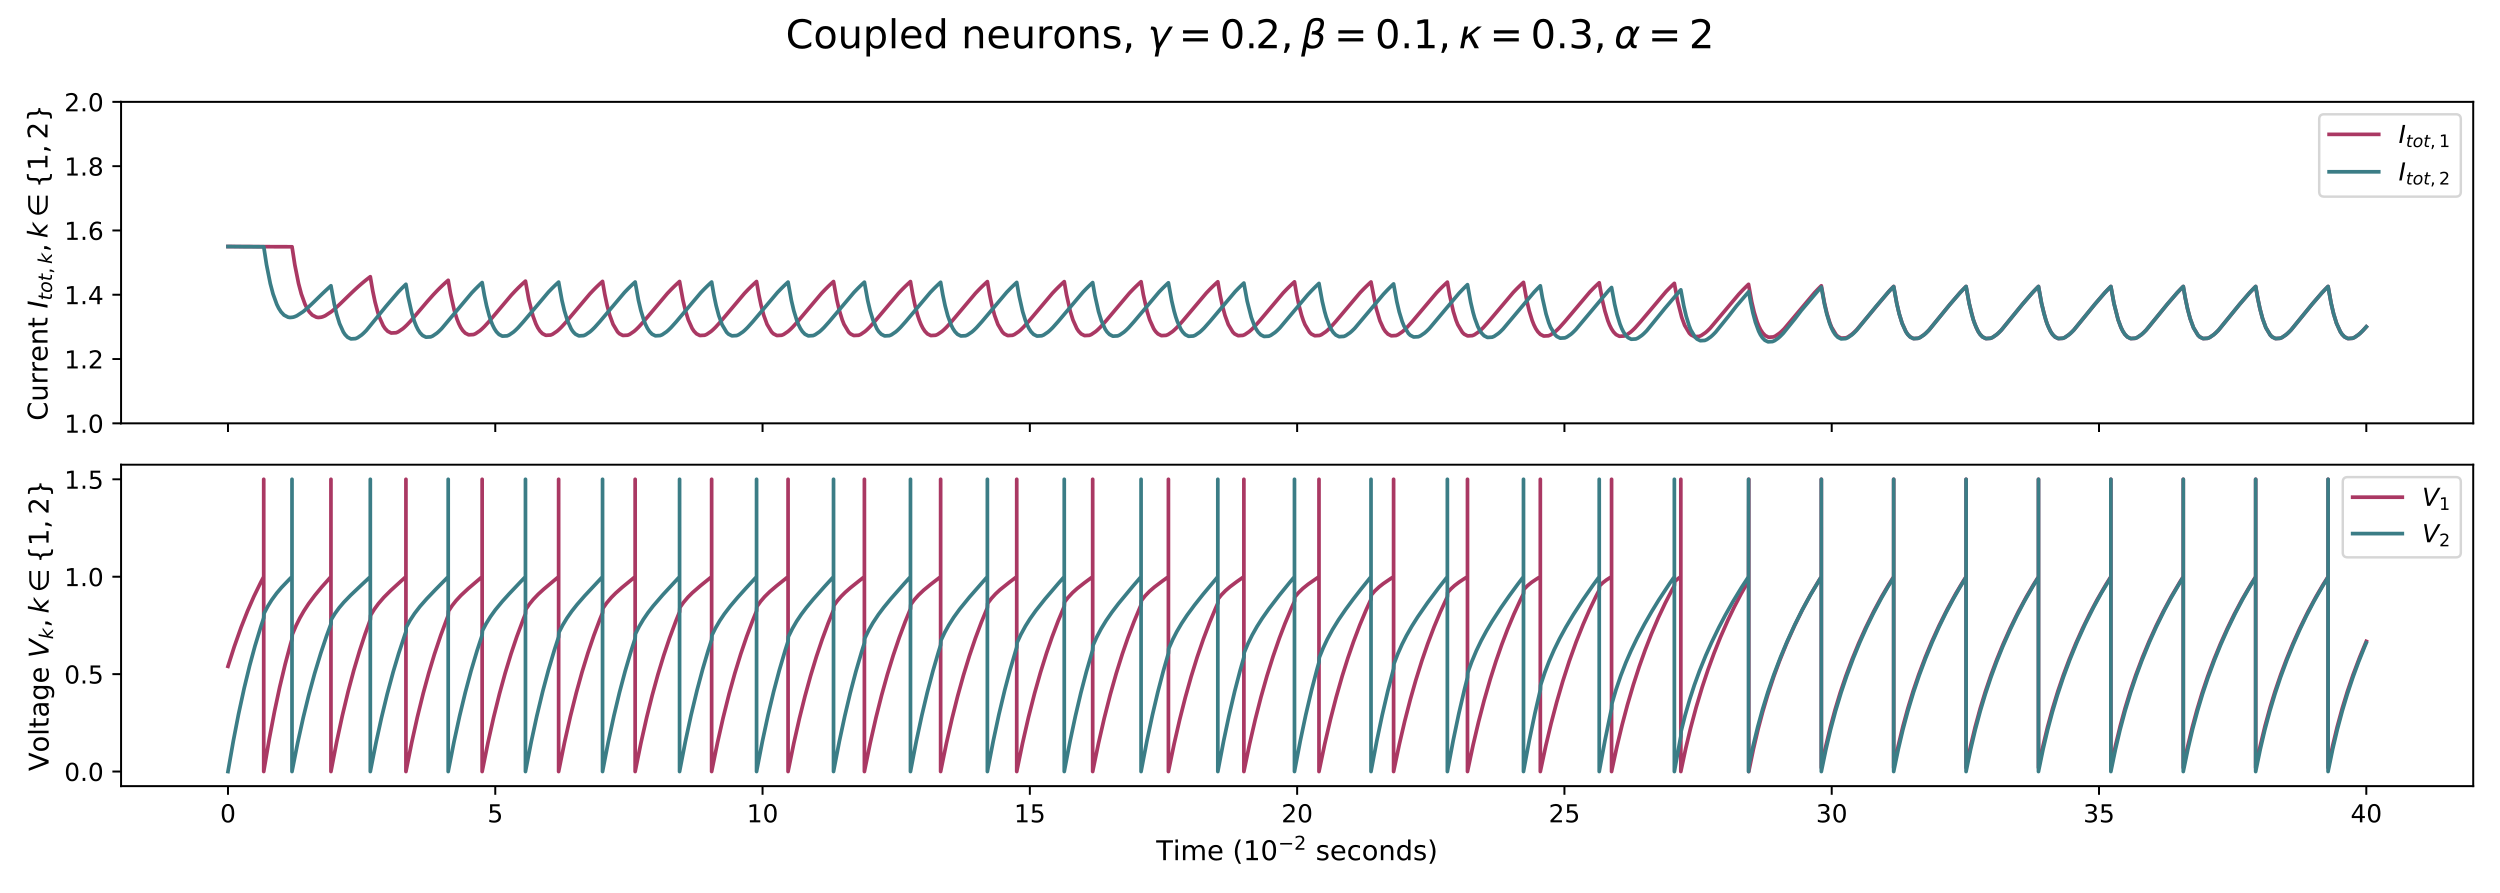 <?xml version="1.0" encoding="utf-8" standalone="no"?>
<!DOCTYPE svg PUBLIC "-//W3C//DTD SVG 1.1//EN"
  "http://www.w3.org/Graphics/SVG/1.1/DTD/svg11.dtd">
<!-- Created with matplotlib (https://matplotlib.org/) -->
<svg height="360pt" version="1.1" viewBox="0 0 1008 360" width="1008pt" xmlns="http://www.w3.org/2000/svg" xmlns:xlink="http://www.w3.org/1999/xlink">
 <defs>
  <style type="text/css">*{stroke-linecap:butt;stroke-linejoin:round;}</style>
 </defs>
 <g id="figure_1">
  <g id="patch_1">
   <path d="M 0 360 
L 1008 360 
L 1008 0 
L 0 0 
z
" style="fill:#ffffff;"/>
  </g>
  <g id="axes_1">
   <g id="patch_2">
    <path d="M 48.813 170.686 
L 997.2 170.686 
L 997.2 41.079 
L 48.813 41.079 
z
" style="fill:#ffffff;"/>
   </g>
   <g id="matplotlib.axis_1">
    <g id="xtick_1">
     <g id="line2d_1">
      <defs>
       <path d="M 0 0 
L 0 3.5 
" id="m6b8856d5b1" style="stroke:#000000;stroke-width:0.8;"/>
      </defs>
      <g>
       <use style="stroke:#000000;stroke-width:0.8;" x="91.922" xlink:href="#m6b8856d5b1" y="170.686"/>
      </g>
     </g>
    </g>
    <g id="xtick_2">
     <g id="line2d_2">
      <g>
       <use style="stroke:#000000;stroke-width:0.8;" x="199.693" xlink:href="#m6b8856d5b1" y="170.686"/>
      </g>
     </g>
    </g>
    <g id="xtick_3">
     <g id="line2d_3">
      <g>
       <use style="stroke:#000000;stroke-width:0.8;" x="307.464" xlink:href="#m6b8856d5b1" y="170.686"/>
      </g>
     </g>
    </g>
    <g id="xtick_4">
     <g id="line2d_4">
      <g>
       <use style="stroke:#000000;stroke-width:0.8;" x="415.235" xlink:href="#m6b8856d5b1" y="170.686"/>
      </g>
     </g>
    </g>
    <g id="xtick_5">
     <g id="line2d_5">
      <g>
       <use style="stroke:#000000;stroke-width:0.8;" x="523.007" xlink:href="#m6b8856d5b1" y="170.686"/>
      </g>
     </g>
    </g>
    <g id="xtick_6">
     <g id="line2d_6">
      <g>
       <use style="stroke:#000000;stroke-width:0.8;" x="630.778" xlink:href="#m6b8856d5b1" y="170.686"/>
      </g>
     </g>
    </g>
    <g id="xtick_7">
     <g id="line2d_7">
      <g>
       <use style="stroke:#000000;stroke-width:0.8;" x="738.549" xlink:href="#m6b8856d5b1" y="170.686"/>
      </g>
     </g>
    </g>
    <g id="xtick_8">
     <g id="line2d_8">
      <g>
       <use style="stroke:#000000;stroke-width:0.8;" x="846.32" xlink:href="#m6b8856d5b1" y="170.686"/>
      </g>
     </g>
    </g>
    <g id="xtick_9">
     <g id="line2d_9">
      <g>
       <use style="stroke:#000000;stroke-width:0.8;" x="954.092" xlink:href="#m6b8856d5b1" y="170.686"/>
      </g>
     </g>
    </g>
   </g>
   <g id="matplotlib.axis_2">
    <g id="ytick_1">
     <g id="line2d_10">
      <defs>
       <path d="M 0 0 
L -3.5 0 
" id="m945ad714c3" style="stroke:#000000;stroke-width:0.8;"/>
      </defs>
      <g>
       <use style="stroke:#000000;stroke-width:0.8;" x="48.813" xlink:href="#m945ad714c3" y="170.686"/>
      </g>
     </g>
     <g id="text_1">
      <!-- 1.0 -->
      <g transform="translate(25.91 174.485)scale(0.1 -0.1)">
       <defs>
        <path d="M 12.406 8.297 
L 28.516 8.297 
L 28.516 63.922 
L 10.984 60.406 
L 10.984 69.391 
L 28.422 72.906 
L 38.281 72.906 
L 38.281 8.297 
L 54.391 8.297 
L 54.391 0 
L 12.406 0 
z
" id="DejaVuSans-49"/>
        <path d="M 10.688 12.406 
L 21 12.406 
L 21 0 
L 10.688 0 
z
" id="DejaVuSans-46"/>
        <path d="M 31.781 66.406 
Q 24.172 66.406 20.328 58.906 
Q 16.5 51.422 16.5 36.375 
Q 16.5 21.391 20.328 13.891 
Q 24.172 6.391 31.781 6.391 
Q 39.453 6.391 43.281 13.891 
Q 47.125 21.391 47.125 36.375 
Q 47.125 51.422 43.281 58.906 
Q 39.453 66.406 31.781 66.406 
z
M 31.781 74.219 
Q 44.047 74.219 50.516 64.516 
Q 56.984 54.828 56.984 36.375 
Q 56.984 17.969 50.516 8.266 
Q 44.047 -1.422 31.781 -1.422 
Q 19.531 -1.422 13.062 8.266 
Q 6.594 17.969 6.594 36.375 
Q 6.594 54.828 13.062 64.516 
Q 19.531 74.219 31.781 74.219 
z
" id="DejaVuSans-48"/>
       </defs>
       <use xlink:href="#DejaVuSans-49"/>
       <use x="63.623" xlink:href="#DejaVuSans-46"/>
       <use x="95.41" xlink:href="#DejaVuSans-48"/>
      </g>
     </g>
    </g>
    <g id="ytick_2">
     <g id="line2d_11">
      <g>
       <use style="stroke:#000000;stroke-width:0.8;" x="48.813" xlink:href="#m945ad714c3" y="144.765"/>
      </g>
     </g>
     <g id="text_2">
      <!-- 1.2 -->
      <g transform="translate(25.91 148.564)scale(0.1 -0.1)">
       <defs>
        <path d="M 19.188 8.297 
L 53.609 8.297 
L 53.609 0 
L 7.328 0 
L 7.328 8.297 
Q 12.938 14.109 22.625 23.891 
Q 32.328 33.688 34.812 36.531 
Q 39.547 41.844 41.422 45.531 
Q 43.312 49.219 43.312 52.781 
Q 43.312 58.594 39.234 62.25 
Q 35.156 65.922 28.609 65.922 
Q 23.969 65.922 18.812 64.312 
Q 13.672 62.703 7.812 59.422 
L 7.812 69.391 
Q 13.766 71.781 18.938 73 
Q 24.125 74.219 28.422 74.219 
Q 39.75 74.219 46.484 68.547 
Q 53.219 62.891 53.219 53.422 
Q 53.219 48.922 51.531 44.891 
Q 49.859 40.875 45.406 35.406 
Q 44.188 33.984 37.641 27.219 
Q 31.109 20.453 19.188 8.297 
z
" id="DejaVuSans-50"/>
       </defs>
       <use xlink:href="#DejaVuSans-49"/>
       <use x="63.623" xlink:href="#DejaVuSans-46"/>
       <use x="95.41" xlink:href="#DejaVuSans-50"/>
      </g>
     </g>
    </g>
    <g id="ytick_3">
     <g id="line2d_12">
      <g>
       <use style="stroke:#000000;stroke-width:0.8;" x="48.813" xlink:href="#m945ad714c3" y="118.843"/>
      </g>
     </g>
     <g id="text_3">
      <!-- 1.4 -->
      <g transform="translate(25.91 122.643)scale(0.1 -0.1)">
       <defs>
        <path d="M 37.797 64.312 
L 12.891 25.391 
L 37.797 25.391 
z
M 35.203 72.906 
L 47.609 72.906 
L 47.609 25.391 
L 58.016 25.391 
L 58.016 17.188 
L 47.609 17.188 
L 47.609 0 
L 37.797 0 
L 37.797 17.188 
L 4.891 17.188 
L 4.891 26.703 
z
" id="DejaVuSans-52"/>
       </defs>
       <use xlink:href="#DejaVuSans-49"/>
       <use x="63.623" xlink:href="#DejaVuSans-46"/>
       <use x="95.41" xlink:href="#DejaVuSans-52"/>
      </g>
     </g>
    </g>
    <g id="ytick_4">
     <g id="line2d_13">
      <g>
       <use style="stroke:#000000;stroke-width:0.8;" x="48.813" xlink:href="#m945ad714c3" y="92.922"/>
      </g>
     </g>
     <g id="text_4">
      <!-- 1.6 -->
      <g transform="translate(25.91 96.721)scale(0.1 -0.1)">
       <defs>
        <path d="M 33.016 40.375 
Q 26.375 40.375 22.484 35.828 
Q 18.609 31.297 18.609 23.391 
Q 18.609 15.531 22.484 10.953 
Q 26.375 6.391 33.016 6.391 
Q 39.656 6.391 43.531 10.953 
Q 47.406 15.531 47.406 23.391 
Q 47.406 31.297 43.531 35.828 
Q 39.656 40.375 33.016 40.375 
z
M 52.594 71.297 
L 52.594 62.312 
Q 48.875 64.062 45.094 64.984 
Q 41.312 65.922 37.594 65.922 
Q 27.828 65.922 22.672 59.328 
Q 17.531 52.734 16.797 39.406 
Q 19.672 43.656 24.016 45.922 
Q 28.375 48.188 33.594 48.188 
Q 44.578 48.188 50.953 41.516 
Q 57.328 34.859 57.328 23.391 
Q 57.328 12.156 50.688 5.359 
Q 44.047 -1.422 33.016 -1.422 
Q 20.359 -1.422 13.672 8.266 
Q 6.984 17.969 6.984 36.375 
Q 6.984 53.656 15.188 63.938 
Q 23.391 74.219 37.203 74.219 
Q 40.922 74.219 44.703 73.484 
Q 48.484 72.75 52.594 71.297 
z
" id="DejaVuSans-54"/>
       </defs>
       <use xlink:href="#DejaVuSans-49"/>
       <use x="63.623" xlink:href="#DejaVuSans-46"/>
       <use x="95.41" xlink:href="#DejaVuSans-54"/>
      </g>
     </g>
    </g>
    <g id="ytick_5">
     <g id="line2d_14">
      <g>
       <use style="stroke:#000000;stroke-width:0.8;" x="48.813" xlink:href="#m945ad714c3" y="67.001"/>
      </g>
     </g>
     <g id="text_5">
      <!-- 1.8 -->
      <g transform="translate(25.91 70.8)scale(0.1 -0.1)">
       <defs>
        <path d="M 31.781 34.625 
Q 24.75 34.625 20.719 30.859 
Q 16.703 27.094 16.703 20.516 
Q 16.703 13.922 20.719 10.156 
Q 24.75 6.391 31.781 6.391 
Q 38.812 6.391 42.859 10.172 
Q 46.922 13.969 46.922 20.516 
Q 46.922 27.094 42.891 30.859 
Q 38.875 34.625 31.781 34.625 
z
M 21.922 38.812 
Q 15.578 40.375 12.031 44.719 
Q 8.5 49.078 8.5 55.328 
Q 8.5 64.062 14.719 69.141 
Q 20.953 74.219 31.781 74.219 
Q 42.672 74.219 48.875 69.141 
Q 55.078 64.062 55.078 55.328 
Q 55.078 49.078 51.531 44.719 
Q 48 40.375 41.703 38.812 
Q 48.828 37.156 52.797 32.312 
Q 56.781 27.484 56.781 20.516 
Q 56.781 9.906 50.312 4.234 
Q 43.844 -1.422 31.781 -1.422 
Q 19.734 -1.422 13.25 4.234 
Q 6.781 9.906 6.781 20.516 
Q 6.781 27.484 10.781 32.312 
Q 14.797 37.156 21.922 38.812 
z
M 18.312 54.391 
Q 18.312 48.734 21.844 45.562 
Q 25.391 42.391 31.781 42.391 
Q 38.141 42.391 41.719 45.562 
Q 45.312 48.734 45.312 54.391 
Q 45.312 60.062 41.719 63.234 
Q 38.141 66.406 31.781 66.406 
Q 25.391 66.406 21.844 63.234 
Q 18.312 60.062 18.312 54.391 
z
" id="DejaVuSans-56"/>
       </defs>
       <use xlink:href="#DejaVuSans-49"/>
       <use x="63.623" xlink:href="#DejaVuSans-46"/>
       <use x="95.41" xlink:href="#DejaVuSans-56"/>
      </g>
     </g>
    </g>
    <g id="ytick_6">
     <g id="line2d_15">
      <g>
       <use style="stroke:#000000;stroke-width:0.8;" x="48.813" xlink:href="#m945ad714c3" y="41.079"/>
      </g>
     </g>
     <g id="text_6">
      <!-- 2.0 -->
      <g transform="translate(25.91 44.878)scale(0.1 -0.1)">
       <use xlink:href="#DejaVuSans-50"/>
       <use x="63.623" xlink:href="#DejaVuSans-46"/>
       <use x="95.41" xlink:href="#DejaVuSans-48"/>
      </g>
     </g>
    </g>
    <g id="text_7">
     <!-- Current $I_{tot, k}, k \in \{1,2\}$ -->
     <g transform="translate(19.16 169.628)rotate(-90)scale(0.11 -0.11)">
      <defs>
       <path d="M 64.406 67.281 
L 64.406 56.891 
Q 59.422 61.531 53.781 63.812 
Q 48.141 66.109 41.797 66.109 
Q 29.297 66.109 22.656 58.469 
Q 16.016 50.828 16.016 36.375 
Q 16.016 21.969 22.656 14.328 
Q 29.297 6.688 41.797 6.688 
Q 48.141 6.688 53.781 8.984 
Q 59.422 11.281 64.406 15.922 
L 64.406 5.609 
Q 59.234 2.094 53.438 0.328 
Q 47.656 -1.422 41.219 -1.422 
Q 24.656 -1.422 15.125 8.703 
Q 5.609 18.844 5.609 36.375 
Q 5.609 53.953 15.125 64.078 
Q 24.656 74.219 41.219 74.219 
Q 47.75 74.219 53.531 72.484 
Q 59.328 70.75 64.406 67.281 
z
" id="DejaVuSans-67"/>
       <path d="M 8.5 21.578 
L 8.5 54.688 
L 17.484 54.688 
L 17.484 21.922 
Q 17.484 14.156 20.5 10.266 
Q 23.531 6.391 29.594 6.391 
Q 36.859 6.391 41.078 11.031 
Q 45.312 15.672 45.312 23.688 
L 45.312 54.688 
L 54.297 54.688 
L 54.297 0 
L 45.312 0 
L 45.312 8.406 
Q 42.047 3.422 37.719 1 
Q 33.406 -1.422 27.688 -1.422 
Q 18.266 -1.422 13.375 4.438 
Q 8.5 10.297 8.5 21.578 
z
M 31.109 56 
z
" id="DejaVuSans-117"/>
       <path d="M 41.109 46.297 
Q 39.594 47.172 37.812 47.578 
Q 36.031 48 33.891 48 
Q 26.266 48 22.188 43.047 
Q 18.109 38.094 18.109 28.812 
L 18.109 0 
L 9.078 0 
L 9.078 54.688 
L 18.109 54.688 
L 18.109 46.188 
Q 20.953 51.172 25.484 53.578 
Q 30.031 56 36.531 56 
Q 37.453 56 38.578 55.875 
Q 39.703 55.766 41.062 55.516 
z
" id="DejaVuSans-114"/>
       <path d="M 56.203 29.594 
L 56.203 25.203 
L 14.891 25.203 
Q 15.484 15.922 20.484 11.062 
Q 25.484 6.203 34.422 6.203 
Q 39.594 6.203 44.453 7.469 
Q 49.312 8.734 54.109 11.281 
L 54.109 2.781 
Q 49.266 0.734 44.188 -0.344 
Q 39.109 -1.422 33.891 -1.422 
Q 20.797 -1.422 13.156 6.188 
Q 5.516 13.812 5.516 26.812 
Q 5.516 40.234 12.766 48.109 
Q 20.016 56 32.328 56 
Q 43.359 56 49.781 48.891 
Q 56.203 41.797 56.203 29.594 
z
M 47.219 32.234 
Q 47.125 39.594 43.094 43.984 
Q 39.062 48.391 32.422 48.391 
Q 24.906 48.391 20.391 44.141 
Q 15.875 39.891 15.188 32.172 
z
" id="DejaVuSans-101"/>
       <path d="M 54.891 33.016 
L 54.891 0 
L 45.906 0 
L 45.906 32.719 
Q 45.906 40.484 42.875 44.328 
Q 39.844 48.188 33.797 48.188 
Q 26.516 48.188 22.312 43.547 
Q 18.109 38.922 18.109 30.906 
L 18.109 0 
L 9.078 0 
L 9.078 54.688 
L 18.109 54.688 
L 18.109 46.188 
Q 21.344 51.125 25.703 53.562 
Q 30.078 56 35.797 56 
Q 45.219 56 50.047 50.172 
Q 54.891 44.344 54.891 33.016 
z
" id="DejaVuSans-110"/>
       <path d="M 18.312 70.219 
L 18.312 54.688 
L 36.812 54.688 
L 36.812 47.703 
L 18.312 47.703 
L 18.312 18.016 
Q 18.312 11.328 20.141 9.422 
Q 21.969 7.516 27.594 7.516 
L 36.812 7.516 
L 36.812 0 
L 27.594 0 
Q 17.188 0 13.234 3.875 
Q 9.281 7.766 9.281 18.016 
L 9.281 47.703 
L 2.688 47.703 
L 2.688 54.688 
L 9.281 54.688 
L 9.281 70.219 
z
" id="DejaVuSans-116"/>
       <path id="DejaVuSans-32"/>
       <path d="M 16.891 72.906 
L 26.812 72.906 
L 12.594 0 
L 2.688 0 
z
" id="DejaVuSans-Oblique-73"/>
       <path d="M 42.281 54.688 
L 40.922 47.703 
L 23 47.703 
L 17.188 18.016 
Q 16.891 16.359 16.75 15.234 
Q 16.609 14.109 16.609 13.484 
Q 16.609 10.359 18.484 8.938 
Q 20.359 7.516 24.516 7.516 
L 33.594 7.516 
L 32.078 0 
L 23.484 0 
Q 15.484 0 11.547 3.125 
Q 7.625 6.25 7.625 12.594 
Q 7.625 13.719 7.766 15.062 
Q 7.906 16.406 8.203 18.016 
L 14.016 47.703 
L 6.391 47.703 
L 7.812 54.688 
L 15.281 54.688 
L 18.312 70.219 
L 27.297 70.219 
L 24.312 54.688 
z
" id="DejaVuSans-Oblique-116"/>
       <path d="M 25.391 -1.422 
Q 15.766 -1.422 10.172 4.516 
Q 4.594 10.453 4.594 20.703 
Q 4.594 26.656 6.516 32.828 
Q 8.453 39.016 11.531 43.219 
Q 16.359 49.75 22.312 52.875 
Q 28.266 56 35.797 56 
Q 45.125 56 50.859 50.188 
Q 56.594 44.391 56.594 35.016 
Q 56.594 28.516 54.688 22.062 
Q 52.781 15.625 49.703 11.375 
Q 44.922 4.828 38.969 1.703 
Q 33.016 -1.422 25.391 -1.422 
z
M 13.922 21 
Q 13.922 13.578 17.016 9.891 
Q 20.125 6.203 26.422 6.203 
Q 35.453 6.203 41.375 14.078 
Q 47.312 21.969 47.312 34.078 
Q 47.312 41.156 44.141 44.766 
Q 40.969 48.391 34.812 48.391 
Q 29.734 48.391 25.781 46.016 
Q 21.828 43.656 18.703 38.812 
Q 16.406 35.203 15.156 30.562 
Q 13.922 25.922 13.922 21 
z
" id="DejaVuSans-Oblique-111"/>
       <path d="M 11.719 12.406 
L 22.016 12.406 
L 22.016 4 
L 14.016 -11.625 
L 7.719 -11.625 
L 11.719 4 
z
" id="DejaVuSans-44"/>
       <path d="M 18.312 75.984 
L 27.297 75.984 
L 18.703 31.688 
L 49.516 54.688 
L 61.188 54.688 
L 26.812 28.516 
L 51.906 0 
L 41.016 0 
L 17.672 26.703 
L 12.5 0 
L 3.516 0 
z
" id="DejaVuSans-Oblique-107"/>
       <path d="M 16.75 30.609 
Q 17.094 27 20.172 21.141 
Q 23.781 14.359 30.609 10.547 
Q 37.312 6.844 44.531 6.781 
L 78.562 6.781 
L 78.562 -0.984 
L 44.531 -0.984 
Q 35.156 -0.984 26.484 3.844 
Q 17.828 8.688 13.188 17.281 
Q 8.547 25.875 8.547 35.016 
Q 8.547 44.047 13.188 52.641 
Q 17.828 61.234 26.484 66.109 
Q 35.156 71 44.531 71 
L 78.562 71 
L 78.562 63.234 
L 44.531 63.234 
Q 37.312 63.188 30.609 59.422 
Q 23.828 55.562 20.172 48.828 
Q 17.047 42.969 16.609 38.422 
L 78.562 38.422 
L 78.562 30.609 
z
" id="DejaVuSans-8712"/>
       <path d="M 51.125 -9.281 
L 51.125 -16.312 
L 48.094 -16.312 
Q 35.938 -16.312 31.812 -12.688 
Q 27.688 -9.078 27.688 1.703 
L 27.688 13.375 
Q 27.688 20.75 25.047 23.578 
Q 22.406 26.422 15.484 26.422 
L 12.5 26.422 
L 12.5 33.406 
L 15.484 33.406 
Q 22.469 33.406 25.078 36.203 
Q 27.688 39.016 27.688 46.297 
L 27.688 58.016 
Q 27.688 68.797 31.812 72.391 
Q 35.938 75.984 48.094 75.984 
L 51.125 75.984 
L 51.125 69 
L 47.797 69 
Q 40.922 69 38.812 66.844 
Q 36.719 64.703 36.719 57.812 
L 36.719 45.703 
Q 36.719 38.031 34.5 34.562 
Q 32.281 31.109 26.906 29.891 
Q 32.328 28.562 34.516 25.094 
Q 36.719 21.625 36.719 14.016 
L 36.719 1.906 
Q 36.719 -4.984 38.812 -7.125 
Q 40.922 -9.281 47.797 -9.281 
z
" id="DejaVuSans-123"/>
       <path d="M 12.5 -9.281 
L 15.922 -9.281 
Q 22.75 -9.281 24.828 -7.172 
Q 26.906 -5.078 26.906 1.906 
L 26.906 14.016 
Q 26.906 21.625 29.094 25.094 
Q 31.297 28.562 36.719 29.891 
Q 31.297 31.109 29.094 34.562 
Q 26.906 38.031 26.906 45.703 
L 26.906 57.812 
Q 26.906 64.75 24.828 66.875 
Q 22.75 69 15.922 69 
L 12.5 69 
L 12.5 75.984 
L 15.578 75.984 
Q 27.734 75.984 31.812 72.391 
Q 35.891 68.797 35.891 58.016 
L 35.891 46.297 
Q 35.891 39.016 38.516 36.203 
Q 41.156 33.406 48.094 33.406 
L 51.125 33.406 
L 51.125 26.422 
L 48.094 26.422 
Q 41.156 26.422 38.516 23.578 
Q 35.891 20.75 35.891 13.375 
L 35.891 1.703 
Q 35.891 -9.078 31.812 -12.688 
Q 27.734 -16.312 15.578 -16.312 
L 12.5 -16.312 
z
" id="DejaVuSans-125"/>
      </defs>
      <use transform="translate(0 0.016)" xlink:href="#DejaVuSans-67"/>
      <use transform="translate(69.824 0.016)" xlink:href="#DejaVuSans-117"/>
      <use transform="translate(133.203 0.016)" xlink:href="#DejaVuSans-114"/>
      <use transform="translate(174.316 0.016)" xlink:href="#DejaVuSans-114"/>
      <use transform="translate(215.43 0.016)" xlink:href="#DejaVuSans-101"/>
      <use transform="translate(276.953 0.016)" xlink:href="#DejaVuSans-110"/>
      <use transform="translate(340.332 0.016)" xlink:href="#DejaVuSans-116"/>
      <use transform="translate(379.541 0.016)" xlink:href="#DejaVuSans-32"/>
      <use transform="translate(411.328 0.016)" xlink:href="#DejaVuSans-Oblique-73"/>
      <use transform="translate(440.82 -16.391)scale(0.7)" xlink:href="#DejaVuSans-Oblique-116"/>
      <use transform="translate(468.267 -16.391)scale(0.7)" xlink:href="#DejaVuSans-Oblique-111"/>
      <use transform="translate(511.094 -16.391)scale(0.7)" xlink:href="#DejaVuSans-Oblique-116"/>
      <use transform="translate(538.54 -16.391)scale(0.7)" xlink:href="#DejaVuSans-44"/>
      <use transform="translate(574.429 -16.391)scale(0.7)" xlink:href="#DejaVuSans-Oblique-107"/>
      <use transform="translate(617.7 0.016)" xlink:href="#DejaVuSans-44"/>
      <use transform="translate(668.97 0.016)" xlink:href="#DejaVuSans-Oblique-107"/>
      <use transform="translate(746.362 0.016)" xlink:href="#DejaVuSans-8712"/>
      <use transform="translate(852.954 0.016)" xlink:href="#DejaVuSans-123"/>
      <use transform="translate(916.577 0.016)" xlink:href="#DejaVuSans-49"/>
      <use transform="translate(980.2 0.016)" xlink:href="#DejaVuSans-44"/>
      <use transform="translate(1031.47 0.016)" xlink:href="#DejaVuSans-50"/>
      <use transform="translate(1095.093 0.016)" xlink:href="#DejaVuSans-125"/>
     </g>
    </g>
   </g>
   <g id="line2d_16">
    <path clip-path="url(#pe2e34a0853)" d="M 91.922 99.402 
L 117.748 99.501 
L 118.862 106.733 
L 120.38 114.336 
L 121.488 118.521 
L 122.994 122.699 
L 123.774 124.287 
L 124.721 125.766 
L 125.93 127.046 
L 127.546 127.889 
L 128.219 127.999 
L 128.452 128.009 
L 129.493 127.899 
L 129.874 127.799 
L 130.213 127.689 
L 130.922 127.392 
L 131.148 127.282 
L 133.543 125.713 
L 133.97 125.373 
L 134.541 124.9 
L 135.056 124.454 
L 135.506 124.054 
L 136.108 123.504 
L 136.502 123.137 
L 137.183 122.492 
L 137.548 122.143 
L 138.289 121.425 
L 138.638 121.086 
L 139.408 120.334 
L 139.755 119.996 
L 140.514 119.257 
L 140.867 118.915 
L 141.591 118.217 
L 141.96 117.866 
L 142.637 117.226 
L 143.029 116.86 
L 143.652 116.285 
L 144.074 115.901 
L 144.645 115.388 
L 145.109 114.98 
L 145.63 114.526 
L 146.146 114.087 
L 146.624 113.685 
L 147.217 113.199 
L 147.657 112.844 
L 148.361 112.29 
L 148.762 111.982 
L 149.308 111.571 
L 149.338 111.76 
L 150.295 117.349 
L 151.235 121.824 
L 152.321 125.917 
L 153.013 127.999 
L 154.513 131.318 
L 155.282 132.478 
L 156.332 133.567 
L 157.722 134.273 
L 159.686 134.163 
L 160.324 133.909 
L 160.55 133.799 
L 162.354 132.584 
L 162.842 132.172 
L 163.275 131.782 
L 163.995 131.09 
L 164.314 130.768 
L 165.598 129.397 
L 165.853 129.115 
L 172.164 121.699 
L 172.399 121.428 
L 174.556 119.007 
L 174.826 118.715 
L 176.035 117.435 
L 176.339 117.122 
L 177.235 116.218 
L 177.576 115.883 
L 178.305 115.181 
L 178.688 114.82 
L 179.305 114.253 
L 179.742 113.86 
L 180.281 113.386 
L 180.714 113.016 
L 180.749 113.234 
L 181.633 118.337 
L 183.141 125.05 
L 184.249 128.633 
L 184.967 130.439 
L 185.708 131.934 
L 186.553 133.23 
L 187.597 134.311 
L 188.961 135.001 
L 190.89 134.891 
L 191.55 134.624 
L 191.772 134.514 
L 193.462 133.368 
L 193.953 132.951 
L 194.38 132.565 
L 195.13 131.836 
L 195.44 131.52 
L 197.018 129.796 
L 197.257 129.523 
L 206.138 119.017 
L 206.403 118.728 
L 207.683 117.362 
L 207.983 117.052 
L 208.897 116.127 
L 209.235 115.794 
L 209.97 115.083 
L 210.351 114.724 
L 210.97 114.154 
L 211.408 113.761 
L 211.865 113.358 
L 211.869 113.378 
L 213.225 120.856 
L 214.897 127.417 
L 216.072 130.597 
L 216.831 132.133 
L 217.678 133.433 
L 218.717 134.509 
L 220.075 135.196 
L 221.993 135.086 
L 222.652 134.819 
L 222.872 134.709 
L 224.549 133.571 
L 225.043 133.151 
L 225.465 132.767 
L 226.226 132.026 
L 226.532 131.712 
L 228.237 129.835 
L 228.472 129.564 
L 237.82 118.496 
L 238.092 118.203 
L 239.247 116.987 
L 239.555 116.672 
L 240.415 115.812 
L 240.764 115.472 
L 241.465 114.803 
L 241.859 114.437 
L 242.454 113.895 
L 242.909 113.492 
L 242.944 113.461 
L 242.965 113.589 
L 243.842 118.649 
L 244.758 122.997 
L 245.832 127.037 
L 247.183 130.75 
L 249.007 133.812 
L 249.77 134.556 
L 251.151 135.257 
L 253.05 135.147 
L 253.701 134.885 
L 253.923 134.775 
L 255.609 133.631 
L 256.105 133.209 
L 256.529 132.824 
L 257.297 132.075 
L 257.603 131.761 
L 259.402 129.77 
L 259.635 129.501 
L 269.067 118.331 
L 269.343 118.036 
L 270.468 116.856 
L 270.781 116.539 
L 271.624 115.699 
L 271.977 115.357 
L 272.665 114.704 
L 273.064 114.334 
L 273.65 113.803 
L 273.999 113.493 
L 274.031 113.69 
L 275.346 120.92 
L 276.323 125.072 
L 277.517 128.967 
L 279.073 132.421 
L 279.814 133.53 
L 280.836 134.585 
L 282.196 135.274 
L 284.108 135.163 
L 284.77 134.895 
L 284.989 134.785 
L 286.653 133.655 
L 287.147 133.235 
L 287.57 132.851 
L 288.333 132.107 
L 288.639 131.794 
L 290.413 129.834 
L 290.645 129.564 
L 300.153 118.304 
L 300.429 118.009 
L 301.545 116.84 
L 301.858 116.522 
L 302.698 115.685 
L 303.052 115.343 
L 303.74 114.689 
L 304.14 114.319 
L 304.727 113.787 
L 305.044 113.507 
L 305.074 113.695 
L 305.942 118.698 
L 306.856 123.034 
L 307.93 127.072 
L 309.279 130.779 
L 311.102 133.84 
L 311.863 134.582 
L 313.247 135.284 
L 315.144 135.174 
L 315.801 134.908 
L 316.023 134.798 
L 317.694 133.664 
L 318.187 133.244 
L 318.612 132.859 
L 319.379 132.11 
L 319.685 131.796 
L 321.483 129.808 
L 321.714 129.54 
L 331.217 118.285 
L 331.493 117.989 
L 332.605 116.825 
L 332.918 116.508 
L 333.756 115.673 
L 334.109 115.331 
L 334.795 114.68 
L 335.196 114.31 
L 335.78 113.781 
L 336.077 113.518 
L 336.108 113.703 
L 337.422 120.934 
L 338.401 125.096 
L 339.593 128.981 
L 340.3 130.757 
L 342.143 133.854 
L 342.41 134.145 
L 342.97 134.645 
L 344.244 135.281 
L 346.201 135.171 
L 346.887 134.889 
L 347.102 134.779 
L 348.715 133.679 
L 349.206 133.262 
L 349.633 132.876 
L 350.396 132.132 
L 350.702 131.818 
L 352.454 129.885 
L 352.687 129.615 
L 362.253 118.285 
L 362.529 117.989 
L 363.641 116.825 
L 363.953 116.508 
L 364.792 115.673 
L 365.145 115.331 
L 365.831 114.68 
L 366.232 114.31 
L 366.818 113.778 
L 367.1 113.528 
L 367.131 113.71 
L 367.999 118.712 
L 368.913 123.049 
L 369.984 127.079 
L 370.67 129.137 
L 371.342 130.807 
L 372.064 132.255 
L 372.901 133.536 
L 373.937 134.609 
L 375.293 135.294 
L 377.205 135.184 
L 377.871 134.913 
L 378.091 134.803 
L 379.746 133.678 
L 380.24 133.258 
L 380.662 132.875 
L 381.425 132.131 
L 381.731 131.817 
L 383.52 129.839 
L 383.753 129.57 
L 393.306 118.255 
L 393.582 117.959 
L 394.688 116.803 
L 395 116.486 
L 395.834 115.656 
L 396.188 115.314 
L 396.871 114.666 
L 397.274 114.294 
L 397.858 113.765 
L 398.113 113.544 
L 398.141 113.72 
L 399.009 118.723 
L 399.923 123.058 
L 400.994 127.089 
L 402.348 130.807 
L 404.165 133.857 
L 404.93 134.604 
L 406.31 135.303 
L 408.209 135.193 
L 408.864 134.929 
L 409.086 134.819 
L 410.756 133.685 
L 411.25 133.265 
L 411.672 132.881 
L 412.44 132.132 
L 412.746 131.818 
L 414.556 129.815 
L 414.787 129.546 
L 424.336 118.237 
L 424.614 117.94 
L 425.719 116.784 
L 426.034 116.465 
L 426.868 115.636 
L 427.224 115.292 
L 427.907 114.644 
L 428.312 114.271 
L 428.896 113.742 
L 429.105 113.557 
L 429.131 113.716 
L 430.002 118.733 
L 431.502 125.405 
L 432.606 128.973 
L 434.182 132.474 
L 434.917 133.572 
L 435.936 134.624 
L 437.296 135.312 
L 439.204 135.202 
L 439.868 134.933 
L 440.087 134.823 
L 441.747 133.695 
L 442.241 133.275 
L 442.663 132.891 
L 443.43 132.142 
L 443.737 131.829 
L 445.562 129.807 
L 445.793 129.539 
L 455.356 118.211 
L 455.634 117.914 
L 456.734 116.766 
L 457.048 116.447 
L 457.878 115.623 
L 458.234 115.279 
L 458.915 114.634 
L 459.318 114.262 
L 459.9 113.736 
L 460.079 113.579 
L 460.105 113.742 
L 460.973 118.746 
L 462.474 125.418 
L 463.579 128.993 
L 465.151 132.484 
L 465.631 133.236 
L 466.088 133.832 
L 466.892 134.626 
L 468.274 135.327 
L 470.168 135.217 
L 470.826 134.951 
L 471.048 134.841 
L 472.714 133.709 
L 473.208 133.289 
L 473.632 132.904 
L 474.402 132.153 
L 474.706 131.84 
L 476.529 129.821 
L 476.76 129.553 
L 486.358 118.184 
L 486.636 117.887 
L 487.729 116.746 
L 488.043 116.427 
L 488.871 115.606 
L 489.227 115.262 
L 489.906 114.619 
L 490.311 114.246 
L 490.891 113.723 
L 491.022 113.606 
L 491.046 113.746 
L 491.917 118.763 
L 492.833 123.11 
L 493.902 127.132 
L 495.253 130.845 
L 497.072 133.898 
L 497.836 134.642 
L 499.217 135.344 
L 501.107 135.233 
L 501.758 134.972 
L 501.98 134.861 
L 503.659 133.722 
L 504.155 133.3 
L 504.578 132.916 
L 505.351 132.159 
L 505.655 131.847 
L 507.531 129.765 
L 507.759 129.498 
L 517.349 118.14 
L 517.627 117.843 
L 518.709 116.715 
L 519.023 116.396 
L 519.845 115.582 
L 520.2 115.239 
L 520.877 114.599 
L 521.284 114.224 
L 521.864 113.701 
L 521.931 113.641 
L 521.953 113.772 
L 522.823 118.789 
L 523.739 123.136 
L 524.808 127.156 
L 525.494 129.214 
L 526.164 130.88 
L 527.975 133.918 
L 528.74 134.664 
L 530.122 135.366 
L 532.01 135.255 
L 532.661 134.994 
L 532.883 134.883 
L 534.562 133.744 
L 535.058 133.322 
L 535.478 132.939 
L 536.249 132.185 
L 536.553 131.873 
L 538.448 129.768 
L 538.677 129.501 
L 548.311 118.088 
L 548.591 117.79 
L 549.667 116.67 
L 549.984 116.35 
L 550.801 115.541 
L 551.159 115.196 
L 551.829 114.564 
L 552.236 114.189 
L 552.79 113.69 
L 554.846 124.209 
L 556.381 129.332 
L 557.808 132.475 
L 558.584 133.647 
L 559.61 134.707 
L 560.966 135.393 
L 562.871 135.283 
L 563.539 135.011 
L 563.759 134.9 
L 565.399 133.784 
L 565.893 133.364 
L 566.316 132.981 
L 567.083 132.232 
L 567.387 131.919 
L 569.258 129.843 
L 569.486 129.576 
L 579.224 118.038 
L 579.505 117.74 
L 580.569 116.634 
L 580.888 116.312 
L 581.701 115.509 
L 582.059 115.164 
L 582.727 114.534 
L 583.136 114.158 
L 583.58 113.759 
L 583.585 113.786 
L 584.464 118.861 
L 585.969 125.553 
L 587.07 129.112 
L 587.784 130.907 
L 589.629 134.007 
L 590.381 134.738 
L 591.756 135.436 
L 593.646 135.325 
L 594.308 135.057 
L 594.528 134.947 
L 596.183 133.822 
L 596.679 133.399 
L 597.099 133.017 
L 597.873 132.26 
L 598.177 131.948 
L 600.162 129.734 
L 600.388 129.469 
L 610.129 117.928 
L 610.411 117.629 
L 611.454 116.548 
L 611.776 116.225 
L 612.577 115.435 
L 612.94 115.087 
L 613.601 114.465 
L 614.015 114.087 
L 614.269 113.856 
L 614.282 113.934 
L 615.601 121.189 
L 616.576 125.331 
L 617.765 129.209 
L 618.472 130.984 
L 619.207 132.462 
L 620.044 133.743 
L 621.076 134.811 
L 622.428 135.494 
L 624.327 135.384 
L 624.99 135.114 
L 625.21 135.004 
L 626.848 133.889 
L 627.344 133.467 
L 627.765 133.085 
L 628.538 132.328 
L 628.842 132.015 
L 630.909 129.703 
L 631.133 129.439 
L 640.956 117.8 
L 641.242 117.498 
L 642.264 116.443 
L 642.587 116.119 
L 643.376 115.344 
L 643.743 114.994 
L 644.396 114.382 
L 644.807 114.006 
L 644.844 114.237 
L 646.124 121.261 
L 647.107 125.443 
L 648.295 129.313 
L 649 131.081 
L 649.735 132.56 
L 650.571 133.84 
L 651.601 134.906 
L 652.946 135.585 
L 654.847 135.474 
L 655.52 135.2 
L 655.738 135.09 
L 657.354 133.988 
L 657.85 133.565 
L 658.27 133.183 
L 659.051 132.418 
L 659.352 132.107 
L 661.631 129.541 
L 661.85 129.279 
L 671.699 117.609 
L 671.987 117.306 
L 672.972 116.295 
L 673.3 115.969 
L 674.07 115.217 
L 674.44 114.864 
L 675.08 114.268 
L 675.102 114.25 
L 675.121 114.372 
L 676.41 121.448 
L 678.089 128.036 
L 679.251 131.179 
L 681.129 134.338 
L 681.861 135.045 
L 683.226 135.736 
L 685.101 135.626 
L 685.771 135.353 
L 685.989 135.243 
L 687.603 134.142 
L 688.101 133.717 
L 688.519 133.336 
L 689.308 132.561 
L 689.608 132.251 
L 700.995 118.731 
L 701.26 118.442 
L 702.521 117.099 
L 702.823 116.788 
L 703.722 115.881 
L 704.064 115.545 
L 704.784 114.853 
L 705.013 114.639 
L 705.043 114.826 
L 706.302 121.718 
L 707.282 125.89 
L 708.466 129.745 
L 709.168 131.506 
L 709.899 132.974 
L 710.729 134.243 
L 711.753 135.301 
L 713.087 135.973 
L 714.967 135.863 
L 715.648 135.583 
L 715.863 135.473 
L 717.432 134.4 
L 717.93 133.975 
L 718.346 133.595 
L 719.148 132.805 
L 719.446 132.496 
L 731.624 118.024 
L 731.902 117.727 
L 732.999 116.582 
L 733.314 116.263 
L 734.133 115.452 
L 734.361 115.234 
L 734.391 115.422 
L 735.622 122.146 
L 736.603 126.318 
L 737.78 130.149 
L 738.482 131.91 
L 740.286 134.937 
L 741.036 135.665 
L 742.381 136.344 
L 744.229 136.234 
L 744.916 135.95 
L 745.132 135.84 
L 746.662 134.79 
L 747.164 134.36 
L 747.576 133.983 
L 748.397 133.169 
L 748.688 132.864 
L 761.927 117.117 
L 762.224 116.809 
L 763.147 115.873 
L 763.485 115.54 
L 763.528 115.497 
L 763.55 115.625 
L 764.778 122.336 
L 765.757 126.498 
L 766.934 130.329 
L 768.462 133.716 
L 769.195 134.81 
L 770.191 135.834 
L 771.518 136.502 
L 773.363 136.392 
L 774.062 136.102 
L 774.275 135.992 
L 775.778 134.959 
L 776.28 134.528 
L 776.689 134.153 
L 777.517 133.331 
L 777.806 133.028 
L 785.934 123.079 
L 786.328 122.595 
L 790.184 118.132 
L 790.456 117.839 
L 791.607 116.628 
L 791.917 116.312 
L 792.719 115.512 
L 792.721 115.519 
L 793.971 122.36 
L 795.64 128.903 
L 796.793 132.019 
L 797.541 133.529 
L 798.371 134.798 
L 799.382 135.84 
L 800.707 136.507 
L 802.552 136.397 
L 803.248 136.108 
L 803.462 135.998 
L 804.966 134.964 
L 805.469 134.534 
L 805.878 134.158 
L 806.708 133.333 
L 806.997 133.03 
L 815.067 123.151 
L 815.463 122.664 
L 819.382 118.125 
L 819.653 117.832 
L 820.804 116.622 
L 821.115 116.306 
L 821.91 115.512 
L 821.912 115.518 
L 823.16 122.348 
L 824.833 128.909 
L 825.43 130.649 
L 826.788 133.626 
L 827.568 134.806 
L 828.573 135.84 
L 829.896 136.506 
L 831.747 136.396 
L 832.45 136.103 
L 832.661 135.993 
L 834.157 134.964 
L 834.659 134.534 
L 835.071 134.156 
L 835.905 133.327 
L 836.194 133.024 
L 844.225 123.192 
L 844.622 122.704 
L 848.581 118.116 
L 848.853 117.823 
L 850 116.618 
L 850.31 116.302 
L 851.101 115.514 
L 851.103 115.516 
L 852.353 122.357 
L 854.024 128.909 
L 855.175 132.018 
L 855.923 133.528 
L 856.753 134.797 
L 857.766 135.841 
L 859.087 136.506 
L 860.938 136.396 
L 861.641 136.103 
L 861.854 135.993 
L 863.344 134.968 
L 863.846 134.537 
L 864.258 134.16 
L 865.085 133.339 
L 865.374 133.035 
L 873.47 123.126 
L 873.867 122.638 
L 877.759 118.131 
L 878.031 117.838 
L 879.182 116.627 
L 879.492 116.311 
L 880.294 115.514 
L 880.294 115.514 
L 881.124 120.26 
L 882.018 124.492 
L 883.072 128.45 
L 884.407 132.11 
L 886.189 135.097 
L 886.944 135.831 
L 888.286 136.509 
L 890.121 136.399 
L 890.806 136.116 
L 891.022 136.006 
L 892.541 134.963 
L 893.043 134.532 
L 893.453 134.156 
L 894.283 133.332 
L 894.572 133.029 
L 902.626 123.168 
L 903.023 122.681 
L 906.959 118.121 
L 907.23 117.829 
L 908.379 116.621 
L 908.69 116.304 
L 909.485 115.512 
L 909.485 115.512 
L 910.315 120.259 
L 911.209 124.49 
L 912.265 128.456 
L 913.595 132.105 
L 915.382 135.1 
L 916.134 135.831 
L 917.477 136.509 
L 919.312 136.399 
L 919.997 136.116 
L 920.213 136.006 
L 921.732 134.963 
L 922.234 134.532 
L 922.646 134.155 
L 923.48 133.326 
L 923.769 133.022 
L 931.783 123.211 
L 932.179 122.724 
L 936.158 118.112 
L 936.43 117.819 
L 937.577 116.614 
L 937.887 116.298 
L 938.676 115.511 
L 939.926 122.353 
L 940.902 126.504 
L 942.079 130.336 
L 943.608 133.722 
L 944.338 134.812 
L 945.338 135.841 
L 946.66 136.506 
L 948.511 136.396 
L 949.209 136.106 
L 949.423 135.996 
L 950.919 134.966 
L 951.421 134.536 
L 951.833 134.159 
L 952.662 133.335 
L 952.951 133.031 
L 954.092 131.764 
L 954.092 131.764 
" style="fill:none;stroke:#aa3863;stroke-linecap:square;stroke-width:1.5;"/>
   </g>
   <g id="line2d_17">
    <path clip-path="url(#pe2e34a0853)" d="M 91.922 99.402 
L 106.348 99.506 
L 107.46 106.725 
L 108.98 114.34 
L 110.088 118.523 
L 111.592 122.695 
L 112.374 124.288 
L 113.319 125.763 
L 114.532 127.049 
L 116.144 127.889 
L 116.817 127.999 
L 117.05 128.009 
L 118.091 127.899 
L 118.47 127.8 
L 118.808 127.69 
L 119.513 127.396 
L 119.74 127.286 
L 122.147 125.709 
L 122.574 125.369 
L 123.143 124.897 
L 123.658 124.451 
L 124.109 124.051 
L 124.71 123.501 
L 125.104 123.135 
L 125.785 122.489 
L 126.15 122.141 
L 126.893 121.42 
L 127.243 121.08 
L 128.01 120.331 
L 128.357 119.993 
L 129.118 119.252 
L 129.471 118.909 
L 130.195 118.212 
L 130.564 117.861 
L 131.239 117.223 
L 131.631 116.858 
L 132.254 116.282 
L 132.676 115.899 
L 133.248 115.385 
L 133.437 115.218 
L 133.463 115.375 
L 134.771 122.566 
L 135.737 126.665 
L 136.91 130.481 
L 138.436 133.862 
L 139.169 134.956 
L 140.162 135.977 
L 141.481 136.641 
L 143.326 136.531 
L 144.033 136.235 
L 144.245 136.125 
L 145.723 135.106 
L 146.228 134.674 
L 146.637 134.298 
L 147.478 133.46 
L 147.764 133.158 
L 155.02 124.26 
L 155.431 123.745 
L 160.522 117.796 
L 160.8 117.499 
L 161.876 116.38 
L 162.193 116.059 
L 163.001 115.261 
L 163.363 114.914 
L 163.669 114.623 
L 163.682 114.702 
L 164.525 119.537 
L 166.008 126.125 
L 167.107 129.676 
L 167.818 131.463 
L 168.551 132.937 
L 169.383 134.21 
L 170.407 135.267 
L 171.746 135.942 
L 173.621 135.832 
L 174.298 135.555 
L 174.515 135.445 
L 176.091 134.368 
L 176.589 133.943 
L 177.007 133.561 
L 177.807 132.773 
L 178.104 132.465 
L 190.181 118.115 
L 190.457 117.819 
L 191.573 116.65 
L 191.888 116.332 
L 192.72 115.505 
L 193.076 115.161 
L 193.755 114.518 
L 194.16 114.145 
L 194.401 113.929 
L 194.414 114.009 
L 195.281 118.998 
L 196.192 123.323 
L 197.262 127.343 
L 197.945 129.393 
L 198.615 131.057 
L 199.337 132.505 
L 200.167 133.774 
L 201.202 134.845 
L 202.549 135.525 
L 204.45 135.415 
L 205.122 135.14 
L 205.34 135.03 
L 206.965 133.923 
L 207.461 133.501 
L 207.883 133.117 
L 208.664 132.352 
L 208.965 132.041 
L 211.091 129.659 
L 211.315 129.395 
L 221.161 117.727 
L 221.448 117.425 
L 222.454 116.389 
L 222.78 116.063 
L 223.56 115.299 
L 223.926 114.949 
L 224.575 114.342 
L 224.995 113.96 
L 225.239 113.742 
L 225.252 113.824 
L 226.575 121.105 
L 227.55 125.247 
L 228.739 129.126 
L 230.293 132.576 
L 230.768 133.32 
L 231.229 133.924 
L 232.037 134.723 
L 233.417 135.423 
L 235.305 135.312 
L 235.958 135.049 
L 236.18 134.939 
L 237.844 133.809 
L 238.34 133.387 
L 238.762 133.003 
L 239.538 132.243 
L 239.842 131.931 
L 241.816 129.73 
L 242.043 129.465 
L 251.757 117.956 
L 252.04 117.656 
L 253.087 116.57 
L 253.406 116.249 
L 254.21 115.455 
L 254.572 115.108 
L 255.236 114.483 
L 255.648 114.106 
L 256.092 113.707 
L 256.096 113.728 
L 257.432 121.088 
L 258.407 125.229 
L 259.596 129.107 
L 260.303 130.881 
L 261.041 132.365 
L 261.877 133.646 
L 262.911 134.716 
L 264.265 135.401 
L 266.173 135.29 
L 266.841 135.018 
L 267.061 134.908 
L 268.699 133.793 
L 269.192 133.374 
L 269.615 132.99 
L 270.384 132.238 
L 270.688 131.926 
L 272.581 129.824 
L 272.809 129.557 
L 282.554 118.011 
L 282.836 117.712 
L 283.897 116.61 
L 284.216 116.289 
L 285.026 115.488 
L 285.386 115.142 
L 286.052 114.514 
L 286.462 114.139 
L 286.932 113.715 
L 286.936 113.737 
L 287.817 118.826 
L 288.733 123.175 
L 289.807 127.213 
L 291.156 130.919 
L 292.971 133.965 
L 293.736 134.711 
L 295.111 135.408 
L 297.006 135.298 
L 297.67 135.029 
L 297.89 134.918 
L 299.541 133.796 
L 300.034 133.376 
L 300.457 132.993 
L 301.231 132.236 
L 301.535 131.923 
L 303.466 129.774 
L 303.694 129.507 
L 313.42 117.985 
L 313.702 117.686 
L 314.756 116.592 
L 315.075 116.271 
L 315.881 115.475 
L 316.241 115.129 
L 316.907 114.502 
L 317.319 114.124 
L 317.745 113.739 
L 317.75 113.765 
L 319.084 121.113 
L 320.058 125.254 
L 321.248 129.132 
L 321.955 130.906 
L 322.69 132.385 
L 323.528 133.669 
L 324.561 134.737 
L 325.917 135.423 
L 327.818 135.312 
L 328.479 135.044 
L 328.699 134.934 
L 330.348 133.813 
L 330.842 133.393 
L 331.264 133.009 
L 332.038 132.252 
L 332.342 131.94 
L 334.293 129.768 
L 334.521 129.501 
L 344.27 117.95 
L 344.552 117.651 
L 345.6 116.565 
L 345.919 116.243 
L 346.721 115.453 
L 347.083 115.105 
L 347.747 114.481 
L 348.159 114.104 
L 348.525 113.773 
L 348.531 113.815 
L 349.861 121.135 
L 350.836 125.276 
L 352.025 129.155 
L 353.577 132.599 
L 354.319 133.708 
L 355.336 134.758 
L 356.69 135.442 
L 358.597 135.332 
L 359.27 135.057 
L 359.487 134.947 
L 361.119 133.836 
L 361.615 133.414 
L 362.037 133.03 
L 362.811 132.273 
L 363.115 131.961 
L 365.094 129.755 
L 365.32 129.489 
L 375.093 117.91 
L 375.377 117.609 
L 376.418 116.531 
L 376.739 116.208 
L 377.539 115.42 
L 377.901 115.073 
L 378.561 114.454 
L 378.975 114.075 
L 379.261 113.816 
L 379.272 113.879 
L 380.145 118.912 
L 381.059 123.249 
L 382.13 127.279 
L 383.479 130.985 
L 384.204 132.438 
L 385.04 133.718 
L 386.072 134.786 
L 387.422 135.468 
L 389.327 135.358 
L 389.997 135.084 
L 390.215 134.974 
L 391.849 133.862 
L 392.345 133.44 
L 392.767 133.056 
L 393.543 132.297 
L 393.847 131.984 
L 395.893 129.698 
L 396.119 129.432 
L 405.9 117.843 
L 406.185 117.542 
L 407.211 116.482 
L 407.532 116.159 
L 408.323 115.382 
L 408.687 115.033 
L 409.345 114.416 
L 409.761 114.036 
L 409.946 113.869 
L 409.961 113.957 
L 410.83 118.961 
L 412.328 125.623 
L 413.429 129.182 
L 414.145 130.982 
L 414.882 132.466 
L 415.72 133.751 
L 416.753 134.819 
L 418.102 135.5 
L 420.003 135.39 
L 420.671 135.118 
L 420.889 135.008 
L 422.525 133.895 
L 423.021 133.472 
L 423.441 133.09 
L 424.217 132.33 
L 424.519 132.019 
L 426.577 129.717 
L 426.801 129.453 
L 436.645 117.788 
L 436.932 117.486 
L 437.951 116.434 
L 438.275 116.11 
L 439.061 115.337 
L 439.428 114.988 
L 440.081 114.376 
L 440.499 113.995 
L 440.566 113.934 
L 440.585 114.052 
L 441.447 119.014 
L 442.943 125.666 
L 444.047 129.233 
L 445.614 132.713 
L 446.349 133.81 
L 447.362 134.855 
L 448.718 135.541 
L 450.612 135.43 
L 451.278 135.16 
L 451.498 135.049 
L 453.128 133.94 
L 453.623 133.517 
L 454.044 133.135 
L 454.82 132.376 
L 455.121 132.065 
L 457.234 129.698 
L 457.458 129.434 
L 467.358 117.702 
L 467.644 117.4 
L 468.645 116.37 
L 468.97 116.045 
L 469.748 115.283 
L 470.117 114.932 
L 470.766 114.325 
L 471.102 114.019 
L 471.136 114.227 
L 472.421 121.275 
L 473.402 125.447 
L 474.061 127.743 
L 474.686 129.584 
L 476.092 132.675 
L 476.87 133.851 
L 477.896 134.911 
L 479.243 135.591 
L 481.14 135.481 
L 481.81 135.208 
L 482.028 135.097 
L 483.649 133.993 
L 484.144 133.571 
L 484.565 133.188 
L 485.345 132.424 
L 485.647 132.112 
L 487.966 129.497 
L 488.186 129.235 
L 498.008 117.597 
L 498.297 117.293 
L 499.28 116.285 
L 499.607 115.958 
L 500.375 115.209 
L 500.745 114.857 
L 501.385 114.26 
L 501.532 114.131 
L 501.556 114.28 
L 502.845 121.356 
L 504.526 127.953 
L 505.688 131.095 
L 506.444 132.626 
L 507.285 133.914 
L 508.315 134.979 
L 509.66 135.659 
L 511.553 135.548 
L 512.227 135.272 
L 512.445 135.162 
L 514.053 134.066 
L 514.549 133.643 
L 514.969 133.261 
L 515.754 132.491 
L 516.055 132.18 
L 527.169 118.989 
L 527.429 118.702 
L 528.759 117.276 
L 529.057 116.968 
L 529.984 116.027 
L 530.32 115.695 
L 531.055 114.985 
L 531.436 114.626 
L 531.814 114.276 
L 531.824 114.333 
L 533.126 121.485 
L 534.101 125.626 
L 534.76 127.922 
L 535.974 131.22 
L 536.719 132.724 
L 537.558 134.009 
L 538.586 135.071 
L 539.927 135.748 
L 541.819 135.638 
L 542.5 135.358 
L 542.718 135.248 
L 544.302 134.165 
L 544.798 133.743 
L 545.218 133.361 
L 546.007 132.586 
L 546.307 132.276 
L 557.737 118.703 
L 558.002 118.414 
L 559.256 117.079 
L 559.558 116.768 
L 560.451 115.869 
L 560.791 115.534 
L 561.509 114.845 
L 561.897 114.482 
L 561.936 114.717 
L 563.192 121.597 
L 564.173 125.771 
L 565.359 129.633 
L 566.063 131.401 
L 567.885 134.458 
L 568.637 135.189 
L 569.995 135.876 
L 571.868 135.766 
L 572.54 135.491 
L 572.758 135.381 
L 574.351 134.294 
L 574.849 133.869 
L 575.265 133.489 
L 576.06 132.706 
L 576.358 132.398 
L 588.217 118.309 
L 588.488 118.016 
L 589.646 116.798 
L 589.956 116.482 
L 590.81 115.629 
L 591.161 115.288 
L 591.691 114.781 
L 591.698 114.816 
L 592.978 121.839 
L 593.955 125.99 
L 594.612 128.277 
L 595.819 131.555 
L 596.565 133.06 
L 597.397 134.333 
L 598.418 135.388 
L 599.753 136.06 
L 601.626 135.95 
L 602.313 135.666 
L 602.529 135.556 
L 604.081 134.493 
L 604.579 134.068 
L 604.995 133.689 
L 605.801 132.893 
L 606.096 132.586 
L 618.535 117.8 
L 618.817 117.501 
L 619.867 116.412 
L 620.188 116.089 
L 620.988 115.301 
L 621.055 115.238 
L 621.078 115.375 
L 621.9 120.067 
L 623.365 126.572 
L 624.465 130.123 
L 625.174 131.904 
L 626.984 134.942 
L 627.73 135.665 
L 629.077 136.345 
L 630.922 136.235 
L 631.61 135.951 
L 631.825 135.841 
L 633.356 134.791 
L 633.856 134.364 
L 634.267 133.987 
L 635.089 133.173 
L 635.38 132.868 
L 648.62 117.118 
L 648.918 116.81 
L 649.782 115.934 
L 649.782 115.934 
L 651.015 122.672 
L 651.989 126.814 
L 653.164 130.638 
L 653.862 132.386 
L 654.584 133.834 
L 655.404 135.083 
L 656.41 136.12 
L 657.725 136.781 
L 659.561 136.671 
L 660.27 136.374 
L 660.482 136.264 
L 661.943 135.255 
L 662.447 134.823 
L 662.857 134.447 
L 663.706 133.599 
L 663.991 133.298 
L 670.737 125.011 
L 671.16 124.477 
L 677.135 117.466 
L 677.419 117.165 
L 677.708 116.863 
L 677.725 116.96 
L 678.9 123.347 
L 679.876 127.5 
L 681.04 131.284 
L 681.736 133.026 
L 683.508 135.994 
L 684.25 136.712 
L 685.562 137.372 
L 687.364 137.262 
L 688.095 136.952 
L 688.302 136.842 
L 689.694 135.875 
L 690.203 135.437 
L 690.604 135.066 
L 691.492 134.172 
L 691.77 133.875 
L 697.186 127.187 
L 697.639 126.599 
L 699.823 123.8 
L 700.241 123.273 
L 705.105 117.587 
L 705.105 117.587 
L 705.881 121.977 
L 706.75 126.068 
L 707.785 129.944 
L 709.095 133.533 
L 709.804 134.95 
L 710.608 136.172 
L 711.595 137.185 
L 712.882 137.829 
L 714.665 137.719 
L 715.404 137.404 
L 715.609 137.294 
L 716.956 136.355 
L 717.469 135.911 
L 717.866 135.543 
L 718.792 134.602 
L 719.064 134.309 
L 723.793 128.449 
L 724.259 127.837 
L 725.871 125.724 
L 726.323 125.136 
L 733.645 116.504 
L 733.952 116.19 
L 734.361 115.779 
L 734.372 115.847 
L 735.59 122.493 
L 736.568 126.656 
L 737.743 130.479 
L 738.441 132.228 
L 739.165 133.681 
L 739.989 134.938 
L 740.995 135.975 
L 742.317 136.64 
L 744.157 136.529 
L 744.862 136.235 
L 745.074 136.125 
L 746.556 135.104 
L 747.059 134.674 
L 747.468 134.298 
L 748.309 133.46 
L 748.595 133.158 
L 755.872 124.234 
L 756.284 123.719 
L 761.345 117.806 
L 761.623 117.51 
L 762.703 116.385 
L 763.02 116.065 
L 763.528 115.559 
L 763.537 115.607 
L 764.776 122.383 
L 765.753 126.534 
L 766.927 130.359 
L 768.458 133.751 
L 769.188 134.841 
L 770.186 135.867 
L 771.508 136.532 
L 773.359 136.422 
L 774.064 136.128 
L 774.275 136.018 
L 775.767 134.991 
L 776.271 134.558 
L 776.683 134.181 
L 777.519 133.349 
L 777.808 133.046 
L 785.606 123.494 
L 786.007 122.999 
L 790.266 118.05 
L 790.54 117.756 
L 791.674 116.566 
L 791.986 116.249 
L 792.719 115.519 
L 792.721 115.525 
L 793.969 122.354 
L 794.946 126.506 
L 795.601 128.784 
L 796.22 130.603 
L 797.603 133.643 
L 798.037 134.338 
L 798.53 135 
L 799.366 135.832 
L 800.711 136.511 
L 802.548 136.401 
L 803.238 136.116 
L 803.451 136.006 
L 804.971 134.963 
L 805.475 134.53 
L 805.885 134.154 
L 806.719 133.324 
L 807.007 133.021 
L 814.967 123.275 
L 815.366 122.783 
L 819.399 118.107 
L 819.671 117.814 
L 820.815 116.612 
L 821.126 116.295 
L 821.91 115.514 
L 821.912 115.518 
L 823.162 122.358 
L 824.137 126.501 
L 825.314 130.332 
L 826.014 132.087 
L 826.738 133.539 
L 827.564 134.801 
L 828.573 135.84 
L 829.898 136.507 
L 831.743 136.397 
L 832.437 136.11 
L 832.651 135.999 
L 834.159 134.963 
L 834.664 134.53 
L 835.075 134.153 
L 835.912 133.32 
L 836.201 133.017 
L 844.184 123.242 
L 844.581 122.755 
L 848.592 118.105 
L 848.864 117.812 
L 850.008 116.609 
L 850.321 116.291 
L 851.101 115.514 
L 851.103 115.516 
L 852.353 122.357 
L 854.024 128.909 
L 855.175 132.018 
L 855.923 133.528 
L 856.753 134.797 
L 857.766 135.841 
L 859.087 136.506 
L 860.938 136.396 
L 861.641 136.103 
L 861.854 135.993 
L 863.344 134.968 
L 863.846 134.537 
L 864.258 134.16 
L 865.085 133.339 
L 865.374 133.035 
L 873.47 123.126 
L 873.867 122.638 
L 877.759 118.131 
L 878.031 117.838 
L 879.182 116.627 
L 879.492 116.311 
L 880.294 115.514 
L 880.294 115.514 
L 881.124 120.26 
L 882.018 124.492 
L 883.072 128.45 
L 884.407 132.11 
L 886.189 135.097 
L 886.944 135.831 
L 888.286 136.509 
L 890.121 136.399 
L 890.806 136.116 
L 891.022 136.006 
L 892.541 134.963 
L 893.043 134.532 
L 893.453 134.156 
L 894.283 133.332 
L 894.572 133.029 
L 902.626 123.168 
L 903.023 122.681 
L 906.959 118.121 
L 907.23 117.829 
L 908.379 116.621 
L 908.69 116.304 
L 909.485 115.512 
L 909.485 115.512 
L 910.315 120.259 
L 911.209 124.49 
L 912.265 128.456 
L 913.595 132.105 
L 915.382 135.1 
L 916.134 135.831 
L 917.477 136.509 
L 919.312 136.399 
L 919.997 136.116 
L 920.213 136.006 
L 921.732 134.963 
L 922.234 134.532 
L 922.646 134.155 
L 923.48 133.326 
L 923.769 133.022 
L 931.783 123.211 
L 932.179 122.724 
L 936.158 118.112 
L 936.43 117.819 
L 937.577 116.614 
L 937.887 116.298 
L 938.676 115.511 
L 939.926 122.353 
L 940.902 126.504 
L 942.079 130.336 
L 943.608 133.722 
L 944.338 134.812 
L 945.338 135.841 
L 946.66 136.506 
L 948.511 136.396 
L 949.209 136.106 
L 949.423 135.996 
L 950.919 134.966 
L 951.421 134.536 
L 951.833 134.159 
L 952.662 133.335 
L 952.951 133.031 
L 954.092 131.764 
L 954.092 131.764 
" style="fill:none;stroke:#3b7d86;stroke-linecap:square;stroke-width:1.5;"/>
   </g>
   <g id="patch_3">
    <path d="M 48.813 170.686 
L 48.813 41.079 
" style="fill:none;stroke:#000000;stroke-linecap:square;stroke-linejoin:miter;stroke-width:0.8;"/>
   </g>
   <g id="patch_4">
    <path d="M 997.2 170.686 
L 997.2 41.079 
" style="fill:none;stroke:#000000;stroke-linecap:square;stroke-linejoin:miter;stroke-width:0.8;"/>
   </g>
   <g id="patch_5">
    <path d="M 48.813 170.686 
L 997.2 170.686 
" style="fill:none;stroke:#000000;stroke-linecap:square;stroke-linejoin:miter;stroke-width:0.8;"/>
   </g>
   <g id="patch_6">
    <path d="M 48.813 41.079 
L 997.2 41.079 
" style="fill:none;stroke:#000000;stroke-linecap:square;stroke-linejoin:miter;stroke-width:0.8;"/>
   </g>
   <g id="legend_1">
    <g id="patch_7">
     <path d="M 937.1 79.276 
L 990.2 79.276 
Q 992.2 79.276 992.2 77.276 
L 992.2 48.079 
Q 992.2 46.079 990.2 46.079 
L 937.1 46.079 
Q 935.1 46.079 935.1 48.079 
L 935.1 77.276 
Q 935.1 79.276 937.1 79.276 
z
" style="fill:#ffffff;opacity:0.8;stroke:#cccccc;stroke-linejoin:miter;"/>
    </g>
    <g id="line2d_18">
     <path d="M 939.1 54.178 
L 959.1 54.178 
" style="fill:none;stroke:#aa3863;stroke-linecap:square;stroke-width:1.5;"/>
    </g>
    <g id="line2d_19"/>
    <g id="text_8">
     <!-- $I_{tot,1}$ -->
     <g transform="translate(967.1 57.678)scale(0.1 -0.1)">
      <use transform="translate(0 0.094)" xlink:href="#DejaVuSans-Oblique-73"/>
      <use transform="translate(29.492 -16.312)scale(0.7)" xlink:href="#DejaVuSans-Oblique-116"/>
      <use transform="translate(56.938 -16.312)scale(0.7)" xlink:href="#DejaVuSans-Oblique-111"/>
      <use transform="translate(99.766 -16.312)scale(0.7)" xlink:href="#DejaVuSans-Oblique-116"/>
      <use transform="translate(127.212 -16.312)scale(0.7)" xlink:href="#DejaVuSans-44"/>
      <use transform="translate(163.101 -16.312)scale(0.7)" xlink:href="#DejaVuSans-49"/>
     </g>
    </g>
    <g id="line2d_20">
     <path d="M 939.1 69.276 
L 959.1 69.276 
" style="fill:none;stroke:#3b7d86;stroke-linecap:square;stroke-width:1.5;"/>
    </g>
    <g id="line2d_21"/>
    <g id="text_9">
     <!-- $I_{tot,2}$ -->
     <g transform="translate(967.1 72.776)scale(0.1 -0.1)">
      <use transform="translate(0 0.094)" xlink:href="#DejaVuSans-Oblique-73"/>
      <use transform="translate(29.492 -16.312)scale(0.7)" xlink:href="#DejaVuSans-Oblique-116"/>
      <use transform="translate(56.938 -16.312)scale(0.7)" xlink:href="#DejaVuSans-Oblique-111"/>
      <use transform="translate(99.766 -16.312)scale(0.7)" xlink:href="#DejaVuSans-Oblique-116"/>
      <use transform="translate(127.212 -16.312)scale(0.7)" xlink:href="#DejaVuSans-44"/>
      <use transform="translate(163.101 -16.312)scale(0.7)" xlink:href="#DejaVuSans-50"/>
     </g>
    </g>
   </g>
  </g>
  <g id="axes_2">
   <g id="patch_8">
    <path d="M 48.813 316.972 
L 997.2 316.972 
L 997.2 187.365 
L 48.813 187.365 
z
" style="fill:#ffffff;"/>
   </g>
   <g id="matplotlib.axis_3">
    <g id="xtick_10">
     <g id="line2d_22">
      <g>
       <use style="stroke:#000000;stroke-width:0.8;" x="91.922" xlink:href="#m6b8856d5b1" y="316.972"/>
      </g>
     </g>
     <g id="text_10">
      <!-- 0 -->
      <g transform="translate(88.74 331.57)scale(0.1 -0.1)">
       <use xlink:href="#DejaVuSans-48"/>
      </g>
     </g>
    </g>
    <g id="xtick_11">
     <g id="line2d_23">
      <g>
       <use style="stroke:#000000;stroke-width:0.8;" x="199.693" xlink:href="#m6b8856d5b1" y="316.972"/>
      </g>
     </g>
     <g id="text_11">
      <!-- 5 -->
      <g transform="translate(196.512 331.57)scale(0.1 -0.1)">
       <defs>
        <path d="M 10.797 72.906 
L 49.516 72.906 
L 49.516 64.594 
L 19.828 64.594 
L 19.828 46.734 
Q 21.969 47.469 24.109 47.828 
Q 26.266 48.188 28.422 48.188 
Q 40.625 48.188 47.75 41.5 
Q 54.891 34.812 54.891 23.391 
Q 54.891 11.625 47.562 5.094 
Q 40.234 -1.422 26.906 -1.422 
Q 22.312 -1.422 17.547 -0.641 
Q 12.797 0.141 7.719 1.703 
L 7.719 11.625 
Q 12.109 9.234 16.797 8.062 
Q 21.484 6.891 26.703 6.891 
Q 35.156 6.891 40.078 11.328 
Q 45.016 15.766 45.016 23.391 
Q 45.016 31 40.078 35.438 
Q 35.156 39.891 26.703 39.891 
Q 22.75 39.891 18.812 39.016 
Q 14.891 38.141 10.797 36.281 
z
" id="DejaVuSans-53"/>
       </defs>
       <use xlink:href="#DejaVuSans-53"/>
      </g>
     </g>
    </g>
    <g id="xtick_12">
     <g id="line2d_24">
      <g>
       <use style="stroke:#000000;stroke-width:0.8;" x="307.464" xlink:href="#m6b8856d5b1" y="316.972"/>
      </g>
     </g>
     <g id="text_12">
      <!-- 10 -->
      <g transform="translate(301.102 331.57)scale(0.1 -0.1)">
       <use xlink:href="#DejaVuSans-49"/>
       <use x="63.623" xlink:href="#DejaVuSans-48"/>
      </g>
     </g>
    </g>
    <g id="xtick_13">
     <g id="line2d_25">
      <g>
       <use style="stroke:#000000;stroke-width:0.8;" x="415.235" xlink:href="#m6b8856d5b1" y="316.972"/>
      </g>
     </g>
     <g id="text_13">
      <!-- 15 -->
      <g transform="translate(408.873 331.57)scale(0.1 -0.1)">
       <use xlink:href="#DejaVuSans-49"/>
       <use x="63.623" xlink:href="#DejaVuSans-53"/>
      </g>
     </g>
    </g>
    <g id="xtick_14">
     <g id="line2d_26">
      <g>
       <use style="stroke:#000000;stroke-width:0.8;" x="523.007" xlink:href="#m6b8856d5b1" y="316.972"/>
      </g>
     </g>
     <g id="text_14">
      <!-- 20 -->
      <g transform="translate(516.644 331.57)scale(0.1 -0.1)">
       <use xlink:href="#DejaVuSans-50"/>
       <use x="63.623" xlink:href="#DejaVuSans-48"/>
      </g>
     </g>
    </g>
    <g id="xtick_15">
     <g id="line2d_27">
      <g>
       <use style="stroke:#000000;stroke-width:0.8;" x="630.778" xlink:href="#m6b8856d5b1" y="316.972"/>
      </g>
     </g>
     <g id="text_15">
      <!-- 25 -->
      <g transform="translate(624.415 331.57)scale(0.1 -0.1)">
       <use xlink:href="#DejaVuSans-50"/>
       <use x="63.623" xlink:href="#DejaVuSans-53"/>
      </g>
     </g>
    </g>
    <g id="xtick_16">
     <g id="line2d_28">
      <g>
       <use style="stroke:#000000;stroke-width:0.8;" x="738.549" xlink:href="#m6b8856d5b1" y="316.972"/>
      </g>
     </g>
     <g id="text_16">
      <!-- 30 -->
      <g transform="translate(732.187 331.57)scale(0.1 -0.1)">
       <defs>
        <path d="M 40.578 39.312 
Q 47.656 37.797 51.625 33 
Q 55.609 28.219 55.609 21.188 
Q 55.609 10.406 48.188 4.484 
Q 40.766 -1.422 27.094 -1.422 
Q 22.516 -1.422 17.656 -0.516 
Q 12.797 0.391 7.625 2.203 
L 7.625 11.719 
Q 11.719 9.328 16.594 8.109 
Q 21.484 6.891 26.812 6.891 
Q 36.078 6.891 40.938 10.547 
Q 45.797 14.203 45.797 21.188 
Q 45.797 27.641 41.281 31.266 
Q 36.766 34.906 28.719 34.906 
L 20.219 34.906 
L 20.219 43.016 
L 29.109 43.016 
Q 36.375 43.016 40.234 45.922 
Q 44.094 48.828 44.094 54.297 
Q 44.094 59.906 40.109 62.906 
Q 36.141 65.922 28.719 65.922 
Q 24.656 65.922 20.016 65.031 
Q 15.375 64.156 9.812 62.312 
L 9.812 71.094 
Q 15.438 72.656 20.344 73.438 
Q 25.25 74.219 29.594 74.219 
Q 40.828 74.219 47.359 69.109 
Q 53.906 64.016 53.906 55.328 
Q 53.906 49.266 50.438 45.094 
Q 46.969 40.922 40.578 39.312 
z
" id="DejaVuSans-51"/>
       </defs>
       <use xlink:href="#DejaVuSans-51"/>
       <use x="63.623" xlink:href="#DejaVuSans-48"/>
      </g>
     </g>
    </g>
    <g id="xtick_17">
     <g id="line2d_29">
      <g>
       <use style="stroke:#000000;stroke-width:0.8;" x="846.32" xlink:href="#m6b8856d5b1" y="316.972"/>
      </g>
     </g>
     <g id="text_17">
      <!-- 35 -->
      <g transform="translate(839.958 331.57)scale(0.1 -0.1)">
       <use xlink:href="#DejaVuSans-51"/>
       <use x="63.623" xlink:href="#DejaVuSans-53"/>
      </g>
     </g>
    </g>
    <g id="xtick_18">
     <g id="line2d_30">
      <g>
       <use style="stroke:#000000;stroke-width:0.8;" x="954.092" xlink:href="#m6b8856d5b1" y="316.972"/>
      </g>
     </g>
     <g id="text_18">
      <!-- 40 -->
      <g transform="translate(947.729 331.57)scale(0.1 -0.1)">
       <use xlink:href="#DejaVuSans-52"/>
       <use x="63.623" xlink:href="#DejaVuSans-48"/>
      </g>
     </g>
    </g>
    <g id="text_19">
     <!-- Time ($10^{-2}$ seconds) -->
     <g transform="translate(466.192 346.912)scale(0.11 -0.11)">
      <defs>
       <path d="M -0.297 72.906 
L 61.375 72.906 
L 61.375 64.594 
L 35.5 64.594 
L 35.5 0 
L 25.594 0 
L 25.594 64.594 
L -0.297 64.594 
z
" id="DejaVuSans-84"/>
       <path d="M 9.422 54.688 
L 18.406 54.688 
L 18.406 0 
L 9.422 0 
z
M 9.422 75.984 
L 18.406 75.984 
L 18.406 64.594 
L 9.422 64.594 
z
" id="DejaVuSans-105"/>
       <path d="M 52 44.188 
Q 55.375 50.25 60.062 53.125 
Q 64.75 56 71.094 56 
Q 79.641 56 84.281 50.016 
Q 88.922 44.047 88.922 33.016 
L 88.922 0 
L 79.891 0 
L 79.891 32.719 
Q 79.891 40.578 77.094 44.375 
Q 74.312 48.188 68.609 48.188 
Q 61.625 48.188 57.562 43.547 
Q 53.516 38.922 53.516 30.906 
L 53.516 0 
L 44.484 0 
L 44.484 32.719 
Q 44.484 40.625 41.703 44.406 
Q 38.922 48.188 33.109 48.188 
Q 26.219 48.188 22.156 43.531 
Q 18.109 38.875 18.109 30.906 
L 18.109 0 
L 9.078 0 
L 9.078 54.688 
L 18.109 54.688 
L 18.109 46.188 
Q 21.188 51.219 25.484 53.609 
Q 29.781 56 35.688 56 
Q 41.656 56 45.828 52.969 
Q 50 49.953 52 44.188 
z
" id="DejaVuSans-109"/>
       <path d="M 31 75.875 
Q 24.469 64.656 21.281 53.656 
Q 18.109 42.672 18.109 31.391 
Q 18.109 20.125 21.312 9.062 
Q 24.516 -2 31 -13.188 
L 23.188 -13.188 
Q 15.875 -1.703 12.234 9.375 
Q 8.594 20.453 8.594 31.391 
Q 8.594 42.281 12.203 53.312 
Q 15.828 64.359 23.188 75.875 
z
" id="DejaVuSans-40"/>
       <path d="M 10.594 35.5 
L 73.188 35.5 
L 73.188 27.203 
L 10.594 27.203 
z
" id="DejaVuSans-8722"/>
       <path d="M 44.281 53.078 
L 44.281 44.578 
Q 40.484 46.531 36.375 47.5 
Q 32.281 48.484 27.875 48.484 
Q 21.188 48.484 17.844 46.438 
Q 14.5 44.391 14.5 40.281 
Q 14.5 37.156 16.891 35.375 
Q 19.281 33.594 26.516 31.984 
L 29.594 31.297 
Q 39.156 29.25 43.188 25.516 
Q 47.219 21.781 47.219 15.094 
Q 47.219 7.469 41.188 3.016 
Q 35.156 -1.422 24.609 -1.422 
Q 20.219 -1.422 15.453 -0.562 
Q 10.688 0.297 5.422 2 
L 5.422 11.281 
Q 10.406 8.688 15.234 7.391 
Q 20.062 6.109 24.812 6.109 
Q 31.156 6.109 34.562 8.281 
Q 37.984 10.453 37.984 14.406 
Q 37.984 18.062 35.516 20.016 
Q 33.062 21.969 24.703 23.781 
L 21.578 24.516 
Q 13.234 26.266 9.516 29.906 
Q 5.812 33.547 5.812 39.891 
Q 5.812 47.609 11.281 51.797 
Q 16.75 56 26.812 56 
Q 31.781 56 36.172 55.266 
Q 40.578 54.547 44.281 53.078 
z
" id="DejaVuSans-115"/>
       <path d="M 48.781 52.594 
L 48.781 44.188 
Q 44.969 46.297 41.141 47.344 
Q 37.312 48.391 33.406 48.391 
Q 24.656 48.391 19.812 42.844 
Q 14.984 37.312 14.984 27.297 
Q 14.984 17.281 19.812 11.734 
Q 24.656 6.203 33.406 6.203 
Q 37.312 6.203 41.141 7.25 
Q 44.969 8.297 48.781 10.406 
L 48.781 2.094 
Q 45.016 0.344 40.984 -0.531 
Q 36.969 -1.422 32.422 -1.422 
Q 20.062 -1.422 12.781 6.344 
Q 5.516 14.109 5.516 27.297 
Q 5.516 40.672 12.859 48.328 
Q 20.219 56 33.016 56 
Q 37.156 56 41.109 55.141 
Q 45.062 54.297 48.781 52.594 
z
" id="DejaVuSans-99"/>
       <path d="M 30.609 48.391 
Q 23.391 48.391 19.188 42.75 
Q 14.984 37.109 14.984 27.297 
Q 14.984 17.484 19.156 11.844 
Q 23.344 6.203 30.609 6.203 
Q 37.797 6.203 41.984 11.859 
Q 46.188 17.531 46.188 27.297 
Q 46.188 37.016 41.984 42.703 
Q 37.797 48.391 30.609 48.391 
z
M 30.609 56 
Q 42.328 56 49.016 48.375 
Q 55.719 40.766 55.719 27.297 
Q 55.719 13.875 49.016 6.219 
Q 42.328 -1.422 30.609 -1.422 
Q 18.844 -1.422 12.172 6.219 
Q 5.516 13.875 5.516 27.297 
Q 5.516 40.766 12.172 48.375 
Q 18.844 56 30.609 56 
z
" id="DejaVuSans-111"/>
       <path d="M 45.406 46.391 
L 45.406 75.984 
L 54.391 75.984 
L 54.391 0 
L 45.406 0 
L 45.406 8.203 
Q 42.578 3.328 38.25 0.953 
Q 33.938 -1.422 27.875 -1.422 
Q 17.969 -1.422 11.734 6.484 
Q 5.516 14.406 5.516 27.297 
Q 5.516 40.188 11.734 48.094 
Q 17.969 56 27.875 56 
Q 33.938 56 38.25 53.625 
Q 42.578 51.266 45.406 46.391 
z
M 14.797 27.297 
Q 14.797 17.391 18.875 11.75 
Q 22.953 6.109 30.078 6.109 
Q 37.203 6.109 41.297 11.75 
Q 45.406 17.391 45.406 27.297 
Q 45.406 37.203 41.297 42.844 
Q 37.203 48.484 30.078 48.484 
Q 22.953 48.484 18.875 42.844 
Q 14.797 37.203 14.797 27.297 
z
" id="DejaVuSans-100"/>
       <path d="M 8.016 75.875 
L 15.828 75.875 
Q 23.141 64.359 26.781 53.312 
Q 30.422 42.281 30.422 31.391 
Q 30.422 20.453 26.781 9.375 
Q 23.141 -1.703 15.828 -13.188 
L 8.016 -13.188 
Q 14.5 -2 17.703 9.062 
Q 20.906 20.125 20.906 31.391 
Q 20.906 42.672 17.703 53.656 
Q 14.5 64.656 8.016 75.875 
z
" id="DejaVuSans-41"/>
      </defs>
      <use transform="translate(0 0.766)" xlink:href="#DejaVuSans-84"/>
      <use transform="translate(61.084 0.766)" xlink:href="#DejaVuSans-105"/>
      <use transform="translate(88.867 0.766)" xlink:href="#DejaVuSans-109"/>
      <use transform="translate(186.279 0.766)" xlink:href="#DejaVuSans-101"/>
      <use transform="translate(247.803 0.766)" xlink:href="#DejaVuSans-32"/>
      <use transform="translate(279.59 0.766)" xlink:href="#DejaVuSans-40"/>
      <use transform="translate(318.604 0.766)" xlink:href="#DejaVuSans-49"/>
      <use transform="translate(382.227 0.766)" xlink:href="#DejaVuSans-48"/>
      <use transform="translate(446.807 39.047)scale(0.7)" xlink:href="#DejaVuSans-8722"/>
      <use transform="translate(505.459 39.047)scale(0.7)" xlink:href="#DejaVuSans-50"/>
      <use transform="translate(552.729 0.766)" xlink:href="#DejaVuSans-32"/>
      <use transform="translate(584.517 0.766)" xlink:href="#DejaVuSans-115"/>
      <use transform="translate(636.616 0.766)" xlink:href="#DejaVuSans-101"/>
      <use transform="translate(698.14 0.766)" xlink:href="#DejaVuSans-99"/>
      <use transform="translate(753.12 0.766)" xlink:href="#DejaVuSans-111"/>
      <use transform="translate(814.302 0.766)" xlink:href="#DejaVuSans-110"/>
      <use transform="translate(877.681 0.766)" xlink:href="#DejaVuSans-100"/>
      <use transform="translate(941.157 0.766)" xlink:href="#DejaVuSans-115"/>
      <use transform="translate(993.257 0.766)" xlink:href="#DejaVuSans-41"/>
     </g>
    </g>
   </g>
   <g id="matplotlib.axis_4">
    <g id="ytick_7">
     <g id="line2d_31">
      <g>
       <use style="stroke:#000000;stroke-width:0.8;" x="48.813" xlink:href="#m945ad714c3" y="311.081"/>
      </g>
     </g>
     <g id="text_20">
      <!-- 0.0 -->
      <g transform="translate(25.91 314.88)scale(0.1 -0.1)">
       <use xlink:href="#DejaVuSans-48"/>
       <use x="63.623" xlink:href="#DejaVuSans-46"/>
       <use x="95.41" xlink:href="#DejaVuSans-48"/>
      </g>
     </g>
    </g>
    <g id="ytick_8">
     <g id="line2d_32">
      <g>
       <use style="stroke:#000000;stroke-width:0.8;" x="48.813" xlink:href="#m945ad714c3" y="271.806"/>
      </g>
     </g>
     <g id="text_21">
      <!-- 0.5 -->
      <g transform="translate(25.91 275.605)scale(0.1 -0.1)">
       <use xlink:href="#DejaVuSans-48"/>
       <use x="63.623" xlink:href="#DejaVuSans-46"/>
       <use x="95.41" xlink:href="#DejaVuSans-53"/>
      </g>
     </g>
    </g>
    <g id="ytick_9">
     <g id="line2d_33">
      <g>
       <use style="stroke:#000000;stroke-width:0.8;" x="48.813" xlink:href="#m945ad714c3" y="232.531"/>
      </g>
     </g>
     <g id="text_22">
      <!-- 1.0 -->
      <g transform="translate(25.91 236.33)scale(0.1 -0.1)">
       <use xlink:href="#DejaVuSans-49"/>
       <use x="63.623" xlink:href="#DejaVuSans-46"/>
       <use x="95.41" xlink:href="#DejaVuSans-48"/>
      </g>
     </g>
    </g>
    <g id="ytick_10">
     <g id="line2d_34">
      <g>
       <use style="stroke:#000000;stroke-width:0.8;" x="48.813" xlink:href="#m945ad714c3" y="193.256"/>
      </g>
     </g>
     <g id="text_23">
      <!-- 1.5 -->
      <g transform="translate(25.91 197.055)scale(0.1 -0.1)">
       <use xlink:href="#DejaVuSans-49"/>
       <use x="63.623" xlink:href="#DejaVuSans-46"/>
       <use x="95.41" xlink:href="#DejaVuSans-53"/>
      </g>
     </g>
    </g>
    <g id="text_24">
     <!-- Voltage $V_{k}, k \in \{1,2\}$ -->
     <g transform="translate(19.6 310.908)rotate(-90)scale(0.11 -0.11)">
      <defs>
       <path d="M 28.609 0 
L 0.781 72.906 
L 11.078 72.906 
L 34.188 11.531 
L 57.328 72.906 
L 67.578 72.906 
L 39.797 0 
z
" id="DejaVuSans-86"/>
       <path d="M 9.422 75.984 
L 18.406 75.984 
L 18.406 0 
L 9.422 0 
z
" id="DejaVuSans-108"/>
       <path d="M 34.281 27.484 
Q 23.391 27.484 19.188 25 
Q 14.984 22.516 14.984 16.5 
Q 14.984 11.719 18.141 8.906 
Q 21.297 6.109 26.703 6.109 
Q 34.188 6.109 38.703 11.406 
Q 43.219 16.703 43.219 25.484 
L 43.219 27.484 
z
M 52.203 31.203 
L 52.203 0 
L 43.219 0 
L 43.219 8.297 
Q 40.141 3.328 35.547 0.953 
Q 30.953 -1.422 24.312 -1.422 
Q 15.922 -1.422 10.953 3.297 
Q 6 8.016 6 15.922 
Q 6 25.141 12.172 29.828 
Q 18.359 34.516 30.609 34.516 
L 43.219 34.516 
L 43.219 35.406 
Q 43.219 41.609 39.141 45 
Q 35.062 48.391 27.688 48.391 
Q 23 48.391 18.547 47.266 
Q 14.109 46.141 10.016 43.891 
L 10.016 52.203 
Q 14.938 54.109 19.578 55.047 
Q 24.219 56 28.609 56 
Q 40.484 56 46.344 49.844 
Q 52.203 43.703 52.203 31.203 
z
" id="DejaVuSans-97"/>
       <path d="M 45.406 27.984 
Q 45.406 37.75 41.375 43.109 
Q 37.359 48.484 30.078 48.484 
Q 22.859 48.484 18.828 43.109 
Q 14.797 37.75 14.797 27.984 
Q 14.797 18.266 18.828 12.891 
Q 22.859 7.516 30.078 7.516 
Q 37.359 7.516 41.375 12.891 
Q 45.406 18.266 45.406 27.984 
z
M 54.391 6.781 
Q 54.391 -7.172 48.188 -13.984 
Q 42 -20.797 29.203 -20.797 
Q 24.469 -20.797 20.266 -20.094 
Q 16.062 -19.391 12.109 -17.922 
L 12.109 -9.188 
Q 16.062 -11.328 19.922 -12.344 
Q 23.781 -13.375 27.781 -13.375 
Q 36.625 -13.375 41.016 -8.766 
Q 45.406 -4.156 45.406 5.172 
L 45.406 9.625 
Q 42.625 4.781 38.281 2.391 
Q 33.938 0 27.875 0 
Q 17.828 0 11.672 7.656 
Q 5.516 15.328 5.516 27.984 
Q 5.516 40.672 11.672 48.328 
Q 17.828 56 27.875 56 
Q 33.938 56 38.281 53.609 
Q 42.625 51.219 45.406 46.391 
L 45.406 54.688 
L 54.391 54.688 
z
" id="DejaVuSans-103"/>
       <path d="M 20.609 0 
L 7.812 72.906 
L 17.484 72.906 
L 28.078 10.203 
L 63.484 72.906 
L 74.219 72.906 
L 32.078 0 
z
" id="DejaVuSans-Oblique-86"/>
      </defs>
      <use transform="translate(0 0.016)" xlink:href="#DejaVuSans-86"/>
      <use transform="translate(68.408 0.016)" xlink:href="#DejaVuSans-111"/>
      <use transform="translate(129.59 0.016)" xlink:href="#DejaVuSans-108"/>
      <use transform="translate(157.373 0.016)" xlink:href="#DejaVuSans-116"/>
      <use transform="translate(196.582 0.016)" xlink:href="#DejaVuSans-97"/>
      <use transform="translate(257.861 0.016)" xlink:href="#DejaVuSans-103"/>
      <use transform="translate(321.338 0.016)" xlink:href="#DejaVuSans-101"/>
      <use transform="translate(382.861 0.016)" xlink:href="#DejaVuSans-32"/>
      <use transform="translate(414.648 0.016)" xlink:href="#DejaVuSans-Oblique-86"/>
      <use transform="translate(483.057 -16.391)scale(0.7)" xlink:href="#DejaVuSans-Oblique-107"/>
      <use transform="translate(526.328 0.016)" xlink:href="#DejaVuSans-44"/>
      <use transform="translate(577.598 0.016)" xlink:href="#DejaVuSans-Oblique-107"/>
      <use transform="translate(654.99 0.016)" xlink:href="#DejaVuSans-8712"/>
      <use transform="translate(761.582 0.016)" xlink:href="#DejaVuSans-123"/>
      <use transform="translate(825.205 0.016)" xlink:href="#DejaVuSans-49"/>
      <use transform="translate(888.828 0.016)" xlink:href="#DejaVuSans-44"/>
      <use transform="translate(940.098 0.016)" xlink:href="#DejaVuSans-50"/>
      <use transform="translate(1003.721 0.016)" xlink:href="#DejaVuSans-125"/>
     </g>
    </g>
   </g>
   <g id="line2d_35">
    <path clip-path="url(#pe2e4f79e8b)" d="M 91.922 268.664 
L 94.465 260.702 
L 97.181 253.032 
L 99.815 246.341 
L 102.345 240.543 
L 105.158 234.759 
L 106.333 232.532 
L 106.335 193.256 
L 106.335 311.072 
L 106.438 310.428 
L 108.544 298.063 
L 110.687 286.821 
L 112.782 276.998 
L 114.985 267.785 
L 117.127 259.804 
L 117.733 257.708 
L 117.845 255.847 
L 119.375 252.247 
L 120.895 249.191 
L 122.503 246.382 
L 124.438 243.421 
L 126.96 240.03 
L 129.702 236.712 
L 133.377 232.597 
L 133.437 232.532 
L 133.439 193.256 
L 133.439 311.074 
L 133.543 310.509 
L 135.744 299.141 
L 138.024 288.558 
L 140.378 278.763 
L 142.656 270.247 
L 145.012 262.326 
L 147.18 255.746 
L 149.308 249.881 
L 149.42 248.108 
L 150.905 245.683 
L 152.549 243.426 
L 154.746 240.881 
L 157.539 238.091 
L 161.79 234.216 
L 163.669 232.531 
L 163.671 193.256 
L 163.671 311.071 
L 163.775 310.525 
L 166.016 299.329 
L 168.295 289.073 
L 170.64 279.56 
L 172.875 271.368 
L 175.151 263.809 
L 177.72 256.122 
L 180.322 249.152 
L 180.712 248.172 
L 180.824 246.413 
L 182.363 244.102 
L 183.898 242.167 
L 185.838 240.075 
L 188.81 237.306 
L 194.399 232.533 
L 194.401 193.256 
L 194.401 311.079 
L 194.505 310.538 
L 196.749 299.424 
L 199.025 289.257 
L 201.409 279.662 
L 203.687 271.384 
L 206.013 263.732 
L 208.358 256.748 
L 211.005 249.651 
L 211.865 247.509 
L 211.977 245.756 
L 213.464 243.581 
L 215.011 241.681 
L 216.997 239.605 
L 219.264 237.53 
L 223.452 234.015 
L 225.237 232.533 
L 225.239 193.256 
L 225.239 311.08 
L 225.342 310.541 
L 227.586 299.467 
L 229.961 288.917 
L 232.371 279.296 
L 234.68 270.982 
L 237.044 263.279 
L 239.432 256.243 
L 241.803 249.92 
L 242.944 247.095 
L 243.056 245.344 
L 244.597 243.136 
L 246.479 240.915 
L 248.28 239.11 
L 250.77 236.904 
L 256.092 232.532 
L 256.094 193.256 
L 256.094 311.074 
L 256.197 310.536 
L 258.443 299.479 
L 260.76 289.2 
L 262.978 280.307 
L 265.265 271.995 
L 267.608 264.283 
L 269.975 257.231 
L 272.648 250.062 
L 273.999 246.728 
L 274.111 244.981 
L 275.54 242.948 
L 277.381 240.78 
L 279.131 239.031 
L 282.496 236.115 
L 286.932 232.532 
L 286.934 193.256 
L 286.934 311.073 
L 287.037 310.537 
L 289.279 299.523 
L 291.551 289.455 
L 293.967 279.807 
L 296.284 271.46 
L 298.659 263.719 
L 301.062 256.636 
L 303.453 250.259 
L 305.044 246.352 
L 305.156 244.607 
L 306.66 242.507 
L 308.266 240.638 
L 310.408 238.536 
L 313.055 236.274 
L 316.691 233.372 
L 317.745 232.531 
L 317.748 193.256 
L 317.748 311.071 
L 317.851 310.535 
L 320.093 299.547 
L 322.315 289.711 
L 324.533 280.817 
L 326.828 272.473 
L 329.182 264.724 
L 331.562 257.632 
L 333.926 251.245 
L 336.077 245.951 
L 336.189 244.208 
L 337.575 242.289 
L 339.145 240.468 
L 340.798 238.825 
L 342.899 236.986 
L 346.432 234.17 
L 348.523 232.533 
L 348.525 193.256 
L 348.525 311.081 
L 348.628 310.546 
L 350.868 299.595 
L 353.211 289.276 
L 355.452 280.36 
L 357.776 271.989 
L 360.164 264.204 
L 362.583 257.073 
L 364.99 250.648 
L 367.1 245.514 
L 367.212 243.774 
L 368.657 241.815 
L 370.271 239.991 
L 372.45 237.927 
L 375.228 235.644 
L 379.261 232.532 
L 379.263 193.256 
L 379.263 311.073 
L 379.367 310.54 
L 381.606 299.62 
L 383.883 289.611 
L 386.124 280.694 
L 388.454 272.299 
L 390.849 264.492 
L 393.276 257.335 
L 395.694 250.879 
L 398.052 245.168 
L 398.11 245.034 
L 398.223 243.296 
L 399.716 241.315 
L 401.374 239.495 
L 403.176 237.815 
L 406.978 234.773 
L 409.946 232.532 
L 409.948 193.256 
L 409.948 311.074 
L 410.052 310.543 
L 412.285 299.687 
L 414.675 289.233 
L 417.143 279.54 
L 419.525 271.114 
L 421.988 263.243 
L 424.208 256.804 
L 426.663 250.331 
L 429.105 244.5 
L 429.218 242.766 
L 430.552 241.018 
L 432.461 238.961 
L 434.324 237.284 
L 437.15 235.061 
L 440.566 232.531 
L 440.568 193.256 
L 440.568 311.073 
L 440.671 310.543 
L 442.902 299.736 
L 445.207 289.677 
L 447.677 279.976 
L 450.063 271.534 
L 452.535 263.633 
L 454.766 257.161 
L 457.238 250.641 
L 459.661 244.85 
L 460.077 243.911 
L 460.189 242.18 
L 461.732 240.232 
L 463.467 238.44 
L 465.424 236.738 
L 468.604 234.332 
L 471.102 232.532 
L 471.104 193.256 
L 471.104 311.076 
L 471.207 310.549 
L 473.432 299.815 
L 475.645 290.172 
L 477.904 281.262 
L 480.271 272.81 
L 482.722 264.896 
L 485.22 257.607 
L 487.718 251.015 
L 490.158 245.18 
L 491.022 243.244 
L 491.134 241.518 
L 492.469 239.86 
L 494.128 238.152 
L 495.96 236.569 
L 498.678 234.533 
L 501.53 232.532 
L 501.532 193.256 
L 501.532 311.078 
L 501.636 310.553 
L 503.851 299.91 
L 506.134 290.029 
L 508.414 281.109 
L 510.811 272.627 
L 513.305 264.654 
L 515.855 257.295 
L 518.088 251.438 
L 520.539 245.576 
L 521.931 242.487 
L 522.043 240.767 
L 523.535 238.993 
L 525.326 237.261 
L 527.406 235.59 
L 531.492 232.749 
L 531.814 232.532 
L 531.816 193.256 
L 531.816 311.078 
L 531.919 310.555 
L 534.124 300.02 
L 536.456 289.995 
L 538.752 281.092 
L 541.181 272.574 
L 543.453 265.346 
L 545.723 258.755 
L 548.262 252.05 
L 550.755 246.079 
L 552.79 241.617 
L 552.902 239.902 
L 554.312 238.283 
L 556.112 236.605 
L 557.73 235.337 
L 560.733 233.286 
L 561.897 232.532 
L 561.899 193.256 
L 561.899 311.076 
L 562.003 310.557 
L 564.192 300.159 
L 566.372 290.825 
L 568.648 282.002 
L 570.844 274.265 
L 573.349 266.256 
L 575.642 259.593 
L 578.211 252.804 
L 580.744 246.736 
L 583.578 240.602 
L 583.69 238.893 
L 584.979 237.473 
L 586.449 236.131 
L 588.322 234.706 
L 590.353 233.364 
L 591.691 232.532 
L 591.693 193.256 
L 591.693 311.074 
L 591.797 310.558 
L 593.959 300.365 
L 596.132 291.136 
L 598.403 282.408 
L 600.848 273.92 
L 603.167 266.614 
L 605.51 259.88 
L 607.823 253.801 
L 610.394 247.636 
L 612.864 242.243 
L 614.269 239.387 
L 614.381 237.687 
L 615.888 236.152 
L 617.526 234.81 
L 619.852 233.252 
L 621.055 232.532 
L 621.057 193.256 
L 621.057 311.077 
L 621.16 310.564 
L 623.279 300.647 
L 625.417 291.647 
L 627.655 283.137 
L 630.097 274.741 
L 632.731 266.576 
L 635.509 258.818 
L 638.358 251.653 
L 640.768 246.146 
L 643.434 240.583 
L 644.807 237.918 
L 644.92 236.228 
L 646.34 234.888 
L 647.709 233.838 
L 649.317 232.804 
L 649.78 232.532 
L 649.782 193.256 
L 649.782 311.08 
L 649.886 310.568 
L 651.925 301.068 
L 654.033 292.275 
L 656.179 284.202 
L 658.561 276.108 
L 660.904 268.886 
L 663.348 262.016 
L 665.827 255.651 
L 668.668 249.008 
L 671.414 243.174 
L 673.96 238.231 
L 675.1 236.152 
L 675.212 234.472 
L 676.658 233.254 
L 677.708 232.532 
L 677.71 193.256 
L 677.71 311.077 
L 677.813 310.559 
L 679.723 301.595 
L 681.633 293.61 
L 683.879 285.222 
L 686.327 277.059 
L 688.612 270.185 
L 691.082 263.412 
L 693.675 256.92 
L 696.758 249.904 
L 699.262 244.695 
L 702.023 239.409 
L 704.485 235.068 
L 705.013 234.18 
L 705.105 193.256 
L 705.105 311.08 
L 705.215 310.508 
L 706.968 302.02 
L 708.867 293.953 
L 710.735 286.92 
L 712.766 280.08 
L 715.176 272.809 
L 717.419 266.687 
L 720.267 259.628 
L 723.427 252.54 
L 726.707 245.866 
L 729.852 240.033 
L 733.408 234.036 
L 734.359 232.534 
L 734.361 193.256 
L 734.361 309.508 
L 734.465 308.981 
L 736.213 300.687 
L 738.036 293.086 
L 739.924 286.105 
L 741.991 279.278 
L 744.209 272.691 
L 746.806 265.734 
L 749.387 259.457 
L 752.13 253.339 
L 755.478 246.523 
L 758.681 240.579 
L 761.534 235.71 
L 763.528 232.532 
L 763.53 193.256 
L 763.53 309.503 
L 763.634 308.976 
L 765.382 300.695 
L 767.309 292.701 
L 769.227 285.667 
L 771.34 278.754 
L 773.62 272.052 
L 776.303 264.946 
L 778.97 258.543 
L 781.813 252.293 
L 785.281 245.345 
L 788.561 239.366 
L 791.469 234.504 
L 792.719 232.533 
L 792.721 193.256 
L 792.721 309.504 
L 792.825 308.977 
L 794.571 300.706 
L 796.377 293.182 
L 798.418 285.669 
L 800.53 278.756 
L 802.811 272.054 
L 805.154 265.81 
L 807.74 259.516 
L 810.491 253.383 
L 813.849 246.544 
L 817.058 240.587 
L 819.916 235.711 
L 821.91 232.533 
L 821.912 193.256 
L 821.912 309.505 
L 822.016 308.979 
L 823.772 300.66 
L 825.568 293.183 
L 827.609 285.67 
L 829.721 278.757 
L 832.002 272.054 
L 834.345 265.811 
L 836.931 259.517 
L 839.684 253.379 
L 842.423 247.752 
L 845.568 241.808 
L 849.135 235.665 
L 851.101 232.533 
L 851.103 193.256 
L 851.103 309.506 
L 851.207 308.98 
L 852.953 300.709 
L 854.882 292.704 
L 856.8 285.671 
L 858.912 278.758 
L 861.193 272.055 
L 863.876 264.95 
L 866.545 258.54 
L 869.388 252.291 
L 872.209 246.587 
L 875.44 240.588 
L 879.083 234.44 
L 880.292 232.534 
L 880.294 193.256 
L 880.294 309.508 
L 880.398 308.981 
L 882.146 300.7 
L 883.95 293.185 
L 885.838 286.204 
L 887.907 279.369 
L 890.129 272.77 
L 892.729 265.806 
L 895.313 259.518 
L 898.066 253.38 
L 900.807 247.748 
L 903.95 241.809 
L 907.517 235.666 
L 909.483 232.534 
L 909.485 193.256 
L 909.485 309.509 
L 909.588 308.982 
L 911.337 300.701 
L 913.263 292.706 
L 915.341 285.123 
L 917.303 278.733 
L 919.575 272.056 
L 921.917 265.813 
L 924.504 259.518 
L 927.256 253.38 
L 930.612 246.546 
L 933.822 240.589 
L 936.68 235.712 
L 938.676 232.531 
L 938.678 193.256 
L 938.678 309.499 
L 938.782 308.973 
L 940.527 300.702 
L 942.332 293.187 
L 944.375 285.666 
L 946.487 278.753 
L 948.765 272.057 
L 951.451 264.946 
L 954.092 258.601 
L 954.092 258.601 
" style="fill:none;stroke:#aa3863;stroke-linecap:square;stroke-width:1.5;"/>
   </g>
   <g id="line2d_36">
    <path clip-path="url(#pe2e4f79e8b)" d="M 91.922 311.081 
L 94.071 298.777 
L 96.189 287.885 
L 98.45 277.476 
L 100.668 268.352 
L 102.796 260.503 
L 105.193 252.605 
L 106.333 249.167 
L 106.445 247.36 
L 107.956 244.477 
L 109.551 241.911 
L 111.583 239.144 
L 113.478 236.907 
L 116.763 233.481 
L 117.733 232.532 
L 117.735 193.256 
L 117.735 311.077 
L 117.838 310.524 
L 120.011 299.553 
L 122.272 289.3 
L 124.505 280.188 
L 126.863 271.522 
L 129.342 263.34 
L 131.635 256.517 
L 133.437 251.608 
L 133.549 249.835 
L 135.026 247.426 
L 136.722 245.09 
L 138.623 242.846 
L 141.384 239.991 
L 145.566 236.033 
L 149.308 232.532 
L 149.31 193.256 
L 149.31 311.073 
L 149.413 310.523 
L 151.67 299.151 
L 153.821 289.349 
L 156.127 279.841 
L 158.524 270.942 
L 160.762 263.441 
L 163.266 255.869 
L 163.669 254.726 
L 163.781 252.932 
L 165.312 250.166 
L 167.157 247.353 
L 169.347 244.51 
L 172.056 241.426 
L 175.55 237.771 
L 179.423 233.839 
L 180.712 232.533 
L 180.714 193.256 
L 180.714 311.079 
L 180.818 310.521 
L 183.066 299.045 
L 185.318 288.677 
L 187.582 279.278 
L 189.92 270.524 
L 192.33 262.414 
L 194.399 256.111 
L 194.511 254.305 
L 195.99 251.49 
L 197.723 248.682 
L 199.697 245.931 
L 202.573 242.444 
L 205.329 239.399 
L 209.647 234.844 
L 211.865 232.532 
L 211.867 193.256 
L 211.867 311.075 
L 211.97 310.515 
L 214.214 299.005 
L 216.402 288.874 
L 218.82 278.796 
L 221.144 270.102 
L 223.536 262.052 
L 225.237 256.833 
L 225.349 255.022 
L 226.868 252.07 
L 228.588 249.226 
L 230.528 246.459 
L 232.679 243.745 
L 235.729 240.251 
L 242.851 232.63 
L 242.944 232.532 
L 242.946 193.256 
L 242.946 311.075 
L 243.049 310.513 
L 245.291 298.986 
L 247.528 288.613 
L 249.757 279.287 
L 252.055 270.615 
L 254.415 262.597 
L 256.092 257.396 
L 256.204 255.583 
L 257.708 252.612 
L 259.4 249.759 
L 261.288 247.007 
L 263.345 244.349 
L 267.289 239.779 
L 273.999 232.532 
L 274.001 193.256 
L 274.001 311.075 
L 274.105 310.512 
L 276.346 298.963 
L 278.622 288.401 
L 281.032 278.361 
L 283.343 269.717 
L 285.498 262.431 
L 286.932 257.963 
L 287.044 256.146 
L 288.529 253.166 
L 290.193 250.308 
L 292.036 247.563 
L 294.506 244.332 
L 297.482 240.82 
L 300.692 237.248 
L 305.044 232.531 
L 305.046 193.256 
L 305.046 311.07 
L 305.149 310.506 
L 307.389 298.947 
L 309.704 288.195 
L 311.924 278.907 
L 314.213 270.269 
L 316.562 262.29 
L 317.745 258.582 
L 317.858 256.761 
L 319.494 253.451 
L 321.196 250.521 
L 323.095 247.686 
L 325.154 244.953 
L 327.878 241.658 
L 332.381 236.578 
L 336.077 232.532 
L 336.08 193.256 
L 336.08 311.072 
L 336.183 310.508 
L 338.42 298.935 
L 340.617 288.687 
L 342.815 279.418 
L 345.076 270.813 
L 347.395 262.86 
L 348.523 259.287 
L 348.635 257.461 
L 350.282 254.071 
L 351.965 251.119 
L 354.176 247.782 
L 356.328 244.918 
L 359.287 241.323 
L 364.665 235.223 
L 367.1 232.532 
L 367.103 193.256 
L 367.103 311.076 
L 367.206 310.509 
L 369.443 298.912 
L 371.683 288.451 
L 373.877 279.201 
L 376.134 270.613 
L 378.449 262.677 
L 379.261 260.084 
L 379.373 258.254 
L 380.893 255.044 
L 382.507 252.111 
L 384.561 248.885 
L 386.973 245.565 
L 390.896 240.741 
L 397.464 233.253 
L 398.11 232.533 
L 398.113 193.256 
L 398.113 311.078 
L 398.216 310.51 
L 400.451 298.895 
L 402.74 288.19 
L 405.111 278.237 
L 407.191 270.358 
L 409.489 262.484 
L 409.946 261.014 
L 410.058 259.179 
L 411.638 255.775 
L 413.468 252.419 
L 415.287 249.523 
L 417.652 246.19 
L 421.337 241.538 
L 426.689 235.275 
L 429.105 232.532 
L 429.108 193.256 
L 429.108 311.072 
L 429.211 310.503 
L 431.444 298.868 
L 433.63 288.597 
L 435.796 279.396 
L 438.02 270.861 
L 440.296 262.986 
L 440.566 262.107 
L 440.678 260.265 
L 442.206 256.879 
L 443.974 253.524 
L 446.006 250.192 
L 448.351 246.806 
L 450.946 243.402 
L 456.788 236.341 
L 460.077 232.533 
L 460.079 193.256 
L 460.079 311.079 
L 460.182 310.508 
L 462.415 298.837 
L 464.661 288.268 
L 466.823 279.087 
L 469.039 270.586 
L 471.102 263.418 
L 471.214 261.567 
L 472.891 257.766 
L 474.471 254.686 
L 476.415 251.374 
L 478.601 248.079 
L 481.637 243.956 
L 485.082 239.62 
L 491.022 232.533 
L 491.024 193.256 
L 491.024 311.076 
L 491.128 310.503 
L 493.359 298.803 
L 495.518 288.586 
L 497.827 278.749 
L 500.036 270.274 
L 501.53 265.018 
L 501.642 263.158 
L 503.226 259.421 
L 504.927 255.969 
L 506.828 252.604 
L 508.91 249.33 
L 511.65 245.437 
L 515.844 239.967 
L 520.032 234.806 
L 521.931 232.532 
L 521.933 193.256 
L 521.933 311.073 
L 522.037 310.498 
L 524.263 298.773 
L 526.501 288.168 
L 528.803 278.359 
L 531.003 269.92 
L 531.814 267.024 
L 531.926 265.152 
L 533.51 261.253 
L 535.159 257.745 
L 537.239 253.897 
L 539.692 249.916 
L 542.554 245.738 
L 545.52 241.715 
L 548.807 237.47 
L 552.79 232.531 
L 552.792 193.256 
L 552.792 311.07 
L 552.896 310.492 
L 555.118 298.735 
L 557.295 288.356 
L 559.567 278.604 
L 561.737 270.211 
L 561.897 269.628 
L 562.009 267.74 
L 563.578 263.668 
L 565.339 259.721 
L 567.098 256.263 
L 569.266 252.467 
L 571.607 248.76 
L 575.618 242.966 
L 579.951 237.157 
L 583.578 232.533 
L 583.58 193.256 
L 583.58 311.079 
L 583.684 310.498 
L 585.902 298.697 
L 588.191 287.754 
L 590.45 278.06 
L 591.691 273.158 
L 591.803 271.25 
L 593.407 266.808 
L 595.276 262.345 
L 597.211 258.313 
L 599.356 254.337 
L 601.604 250.55 
L 605.109 245.14 
L 608.558 240.187 
L 611.875 235.665 
L 614.269 232.532 
L 614.272 193.256 
L 614.272 311.072 
L 614.375 310.486 
L 616.586 298.639 
L 618.856 287.716 
L 621.055 278.207 
L 621.167 276.268 
L 622.833 271.241 
L 624.592 266.636 
L 626.588 262.055 
L 628.844 257.466 
L 631.312 252.941 
L 634.416 247.735 
L 638.249 241.8 
L 642.217 236.071 
L 644.807 232.531 
L 644.81 193.256 
L 644.81 311.069 
L 644.913 310.478 
L 647.116 298.575 
L 649.252 288.181 
L 649.78 285.772 
L 649.892 283.788 
L 651.582 278.049 
L 653.502 272.395 
L 655.548 267.128 
L 657.583 262.453 
L 660.04 257.347 
L 663.109 251.552 
L 665.995 246.524 
L 668.819 241.908 
L 673.225 235.21 
L 675.1 232.534 
L 675.102 193.256 
L 675.102 311.08 
L 675.205 310.483 
L 677.395 298.521 
L 677.708 296.915 
L 677.82 294.865 
L 679.462 288.348 
L 681.275 282.037 
L 683.165 276.217 
L 685.239 270.514 
L 687.778 264.252 
L 690.061 259.131 
L 693.033 253.003 
L 695.628 248.051 
L 698.628 242.708 
L 702.092 236.996 
L 705.013 232.532 
L 705.015 193.256 
L 705.015 311.07 
L 705.118 308.905 
L 706.862 300.728 
L 708.761 292.921 
L 710.699 285.879 
L 712.85 278.906 
L 715.189 272.105 
L 717.976 264.81 
L 720.765 258.195 
L 723.761 251.7 
L 726.727 245.795 
L 730.119 239.604 
L 733.904 233.341 
L 734.359 232.632 
L 734.361 193.256 
L 734.361 311.079 
L 734.465 310.543 
L 736.217 302.086 
L 738.058 294.281 
L 740.071 286.739 
L 742.343 279.195 
L 744.606 272.467 
L 747.255 265.365 
L 749.874 258.988 
L 752.639 252.82 
L 755.374 247.203 
L 758.487 241.323 
L 761.259 236.503 
L 763.528 232.829 
L 763.53 193.256 
L 763.53 311.074 
L 763.634 310.537 
L 765.384 302.081 
L 767.24 294.209 
L 769.251 286.675 
L 771.521 279.138 
L 773.782 272.417 
L 776.426 265.327 
L 779.039 258.967 
L 781.8 252.809 
L 784.531 247.2 
L 787.639 241.329 
L 790.409 236.513 
L 792.719 232.775 
L 792.721 193.256 
L 792.721 311.074 
L 792.825 310.538 
L 794.575 302.08 
L 796.433 294.197 
L 798.444 286.663 
L 800.511 279.764 
L 802.72 273.128 
L 804.973 266.982 
L 807.426 260.858 
L 810.51 253.837 
L 813.15 248.33 
L 816.172 242.522 
L 819.606 236.496 
L 821.91 232.77 
L 821.912 193.256 
L 821.912 311.076 
L 822.016 310.539 
L 823.766 302.081 
L 825.626 294.19 
L 827.488 287.183 
L 829.512 280.367 
L 831.918 273.11 
L 834.478 266.166 
L 837.44 258.915 
L 840.729 251.641 
L 844.133 244.828 
L 847.374 238.922 
L 851.032 232.877 
L 851.101 232.769 
L 851.103 193.256 
L 851.103 311.077 
L 851.207 310.541 
L 852.957 302.082 
L 854.817 294.19 
L 856.828 286.657 
L 859.098 279.121 
L 861.357 272.406 
L 863.669 266.166 
L 866.631 258.916 
L 869.375 252.798 
L 872.711 246.005 
L 875.255 241.245 
L 878.712 235.299 
L 880.292 232.77 
L 880.294 193.256 
L 880.294 311.079 
L 880.398 310.542 
L 882.148 302.083 
L 884.008 294.191 
L 886.019 286.658 
L 888.086 279.759 
L 890.295 273.123 
L 892.86 266.167 
L 895.395 259.916 
L 898.07 253.866 
L 901.301 247.182 
L 904.4 241.327 
L 907.17 236.511 
L 909.483 232.77 
L 909.485 193.256 
L 909.485 311.08 
L 909.588 310.543 
L 911.339 302.084 
L 913.199 294.192 
L 915.21 286.659 
L 917.277 279.76 
L 919.486 273.124 
L 922.051 266.168 
L 924.586 259.917 
L 927.261 253.866 
L 929.914 248.332 
L 932.938 242.519 
L 936.37 236.497 
L 938.676 232.767 
L 938.678 193.256 
L 938.678 311.07 
L 938.782 310.533 
L 940.532 302.076 
L 942.39 294.193 
L 944.401 286.66 
L 946.468 279.76 
L 948.677 273.125 
L 950.927 266.985 
L 953.382 260.855 
L 954.092 259.179 
L 954.092 259.179 
" style="fill:none;stroke:#3b7d86;stroke-linecap:square;stroke-width:1.5;"/>
   </g>
   <g id="patch_9">
    <path d="M 48.813 316.972 
L 48.813 187.365 
" style="fill:none;stroke:#000000;stroke-linecap:square;stroke-linejoin:miter;stroke-width:0.8;"/>
   </g>
   <g id="patch_10">
    <path d="M 997.2 316.972 
L 997.2 187.365 
" style="fill:none;stroke:#000000;stroke-linecap:square;stroke-linejoin:miter;stroke-width:0.8;"/>
   </g>
   <g id="patch_11">
    <path d="M 48.813 316.972 
L 997.2 316.972 
" style="fill:none;stroke:#000000;stroke-linecap:square;stroke-linejoin:miter;stroke-width:0.8;"/>
   </g>
   <g id="patch_12">
    <path d="M 48.813 187.365 
L 997.2 187.365 
" style="fill:none;stroke:#000000;stroke-linecap:square;stroke-linejoin:miter;stroke-width:0.8;"/>
   </g>
   <g id="legend_2">
    <g id="patch_13">
     <path d="M 946.6 224.721 
L 990.2 224.721 
Q 992.2 224.721 992.2 222.721 
L 992.2 194.365 
Q 992.2 192.365 990.2 192.365 
L 946.6 192.365 
Q 944.6 192.365 944.6 194.365 
L 944.6 222.721 
Q 944.6 224.721 946.6 224.721 
z
" style="fill:#ffffff;opacity:0.8;stroke:#cccccc;stroke-linejoin:miter;"/>
    </g>
    <g id="line2d_37">
     <path d="M 948.6 200.463 
L 968.6 200.463 
" style="fill:none;stroke:#aa3863;stroke-linecap:square;stroke-width:1.5;"/>
    </g>
    <g id="line2d_38"/>
    <g id="text_25">
     <!-- $V_1$ -->
     <g transform="translate(976.6 203.963)scale(0.1 -0.1)">
      <use transform="translate(0 0.094)" xlink:href="#DejaVuSans-Oblique-86"/>
      <use transform="translate(68.408 -16.312)scale(0.7)" xlink:href="#DejaVuSans-49"/>
     </g>
    </g>
    <g id="line2d_39">
     <path d="M 948.6 215.142 
L 968.6 215.142 
" style="fill:none;stroke:#3b7d86;stroke-linecap:square;stroke-width:1.5;"/>
    </g>
    <g id="line2d_40"/>
    <g id="text_26">
     <!-- $V_2$ -->
     <g transform="translate(976.6 218.642)scale(0.1 -0.1)">
      <use transform="translate(0 0.094)" xlink:href="#DejaVuSans-Oblique-86"/>
      <use transform="translate(68.408 -16.312)scale(0.7)" xlink:href="#DejaVuSans-50"/>
     </g>
    </g>
   </g>
  </g>
  <g id="text_27">
   <!-- Coupled neurons, $\gamma=0.2, \beta=0.1, \kappa=0.3, \alpha=2$ -->
   <g transform="translate(316.8 19.52)scale(0.16 -0.16)">
    <defs>
     <path d="M 18.109 8.203 
L 18.109 -20.797 
L 9.078 -20.797 
L 9.078 54.688 
L 18.109 54.688 
L 18.109 46.391 
Q 20.953 51.266 25.266 53.625 
Q 29.594 56 35.594 56 
Q 45.562 56 51.781 48.094 
Q 58.016 40.188 58.016 27.297 
Q 58.016 14.406 51.781 6.484 
Q 45.562 -1.422 35.594 -1.422 
Q 29.594 -1.422 25.266 0.953 
Q 20.953 3.328 18.109 8.203 
z
M 48.688 27.297 
Q 48.688 37.203 44.609 42.844 
Q 40.531 48.484 33.406 48.484 
Q 26.266 48.484 22.188 42.844 
Q 18.109 37.203 18.109 27.297 
Q 18.109 17.391 22.188 11.75 
Q 26.266 6.109 33.406 6.109 
Q 40.531 6.109 44.609 11.75 
Q 48.688 17.391 48.688 27.297 
z
" id="DejaVuSans-112"/>
     <path d="M 23.297 46.094 
L 28.719 12.312 
L 54 54.688 
L 63.531 54.688 
L 30.812 0 
L 26.766 -20.797 
L 17.781 -20.797 
L 21.828 0 
L 15.438 40.828 
Q 14.453 46.969 9.812 46.969 
L 7.422 46.969 
L 8.891 54.688 
L 12.312 54.688 
Q 21.922 54.688 23.297 46.094 
z
" id="DejaVuSans-Oblique-947"/>
     <path d="M 10.594 45.406 
L 73.188 45.406 
L 73.188 37.203 
L 10.594 37.203 
z
M 10.594 25.484 
L 73.188 25.484 
L 73.188 17.188 
L 10.594 17.188 
z
" id="DejaVuSans-61"/>
     <path d="M 13.625 3.375 
L 8.938 -20.797 
L -0.094 -20.797 
L 14.5 54.344 
Q 18.844 76.609 39.656 76.609 
Q 60.75 76.609 57.172 57.812 
Q 54.734 44.438 45.219 39.547 
Q 58.016 35.156 55.516 22.125 
Q 51.125 -1.078 27.484 -1.031 
Q 17.141 -0.984 13.625 3.375 
z
M 15.922 15.094 
Q 19.672 6.594 29.297 6.641 
Q 43.359 6.641 46.344 21.969 
Q 49.031 35.75 26.172 34.672 
L 27.781 42.969 
Q 45.453 42.672 48.531 58.594 
Q 50.641 69.344 39.203 69.281 
Q 26.422 69.281 23.484 54.047 
z
" id="DejaVuSans-Oblique-946"/>
     <path d="M 14.656 54.688 
L 23.922 54.688 
L 19.484 31.984 
L 47.516 54.688 
L 58.453 54.688 
L 32.906 34.078 
L 51.172 0 
L 40.188 0 
L 25.438 28.219 
L 17.531 21.922 
L 13.281 0 
L 4 0 
z
" id="DejaVuSans-Oblique-954"/>
     <path d="M 40.922 25.438 
L 40.969 36.719 
Q 41.016 48.25 32.328 48.297 
Q 25.828 48.344 21.781 42.922 
Q 16.703 36.234 14.984 27.297 
Q 12.891 16.547 15.531 11.422 
Q 18.266 6.203 24.172 6.203 
Q 30.719 6.203 36.234 16.609 
z
M 33.844 55.906 
Q 49.078 56.156 48.875 40.375 
Q 48.875 40.375 56.5 54.688 
L 64.5 54.688 
L 48.734 25.047 
L 48.578 14.359 
Q 48.578 11.969 49.906 9.969 
Q 51.422 7.625 52.984 7.625 
L 57.328 7.625 
L 55.859 0 
L 50.438 0 
Q 45.844 0 42.531 4.109 
Q 40.969 6.156 40.922 10.453 
Q 37.75 5.219 32.281 0.781 
Q 29.688 -1.266 22.703 -1.219 
Q 11.281 -1.125 7.125 6.203 
Q 2.875 13.812 5.516 27.297 
Q 8.344 41.797 15.766 48.391 
Q 24.125 55.766 33.844 55.906 
z
" id="DejaVuSans-Oblique-945"/>
    </defs>
    <use transform="translate(0 0.391)" xlink:href="#DejaVuSans-67"/>
    <use transform="translate(69.824 0.391)" xlink:href="#DejaVuSans-111"/>
    <use transform="translate(131.006 0.391)" xlink:href="#DejaVuSans-117"/>
    <use transform="translate(194.385 0.391)" xlink:href="#DejaVuSans-112"/>
    <use transform="translate(257.861 0.391)" xlink:href="#DejaVuSans-108"/>
    <use transform="translate(285.645 0.391)" xlink:href="#DejaVuSans-101"/>
    <use transform="translate(347.168 0.391)" xlink:href="#DejaVuSans-100"/>
    <use transform="translate(410.645 0.391)" xlink:href="#DejaVuSans-32"/>
    <use transform="translate(442.432 0.391)" xlink:href="#DejaVuSans-110"/>
    <use transform="translate(505.811 0.391)" xlink:href="#DejaVuSans-101"/>
    <use transform="translate(567.334 0.391)" xlink:href="#DejaVuSans-117"/>
    <use transform="translate(630.713 0.391)" xlink:href="#DejaVuSans-114"/>
    <use transform="translate(671.826 0.391)" xlink:href="#DejaVuSans-111"/>
    <use transform="translate(733.008 0.391)" xlink:href="#DejaVuSans-110"/>
    <use transform="translate(796.387 0.391)" xlink:href="#DejaVuSans-115"/>
    <use transform="translate(848.486 0.391)" xlink:href="#DejaVuSans-44"/>
    <use transform="translate(880.273 0.391)" xlink:href="#DejaVuSans-32"/>
    <use transform="translate(912.061 0.391)" xlink:href="#DejaVuSans-Oblique-947"/>
    <use transform="translate(990.723 0.391)" xlink:href="#DejaVuSans-61"/>
    <use transform="translate(1093.994 0.391)" xlink:href="#DejaVuSans-48"/>
    <use transform="translate(1157.617 0.391)" xlink:href="#DejaVuSans-46"/>
    <use transform="translate(1183.904 0.391)" xlink:href="#DejaVuSans-50"/>
    <use transform="translate(1247.527 0.391)" xlink:href="#DejaVuSans-44"/>
    <use transform="translate(1298.797 0.391)" xlink:href="#DejaVuSans-Oblique-946"/>
    <use transform="translate(1382.098 0.391)" xlink:href="#DejaVuSans-61"/>
    <use transform="translate(1485.369 0.391)" xlink:href="#DejaVuSans-48"/>
    <use transform="translate(1548.992 0.391)" xlink:href="#DejaVuSans-46"/>
    <use transform="translate(1580.779 0.391)" xlink:href="#DejaVuSans-49"/>
    <use transform="translate(1644.402 0.391)" xlink:href="#DejaVuSans-44"/>
    <use transform="translate(1695.672 0.391)" xlink:href="#DejaVuSans-Oblique-954"/>
    <use transform="translate(1774.09 0.391)" xlink:href="#DejaVuSans-61"/>
    <use transform="translate(1877.361 0.391)" xlink:href="#DejaVuSans-48"/>
    <use transform="translate(1940.984 0.391)" xlink:href="#DejaVuSans-46"/>
    <use transform="translate(1972.771 0.391)" xlink:href="#DejaVuSans-51"/>
    <use transform="translate(2036.395 0.391)" xlink:href="#DejaVuSans-44"/>
    <use transform="translate(2087.664 0.391)" xlink:href="#DejaVuSans-Oblique-945"/>
    <use transform="translate(2173.064 0.391)" xlink:href="#DejaVuSans-61"/>
    <use transform="translate(2276.336 0.391)" xlink:href="#DejaVuSans-50"/>
   </g>
  </g>
 </g>
 <defs>
  <clipPath id="pe2e34a0853">
   <rect height="129.607" width="948.387" x="48.813" y="41.079"/>
  </clipPath>
  <clipPath id="pe2e4f79e8b">
   <rect height="129.607" width="948.387" x="48.813" y="187.365"/>
  </clipPath>
 </defs>
</svg>
